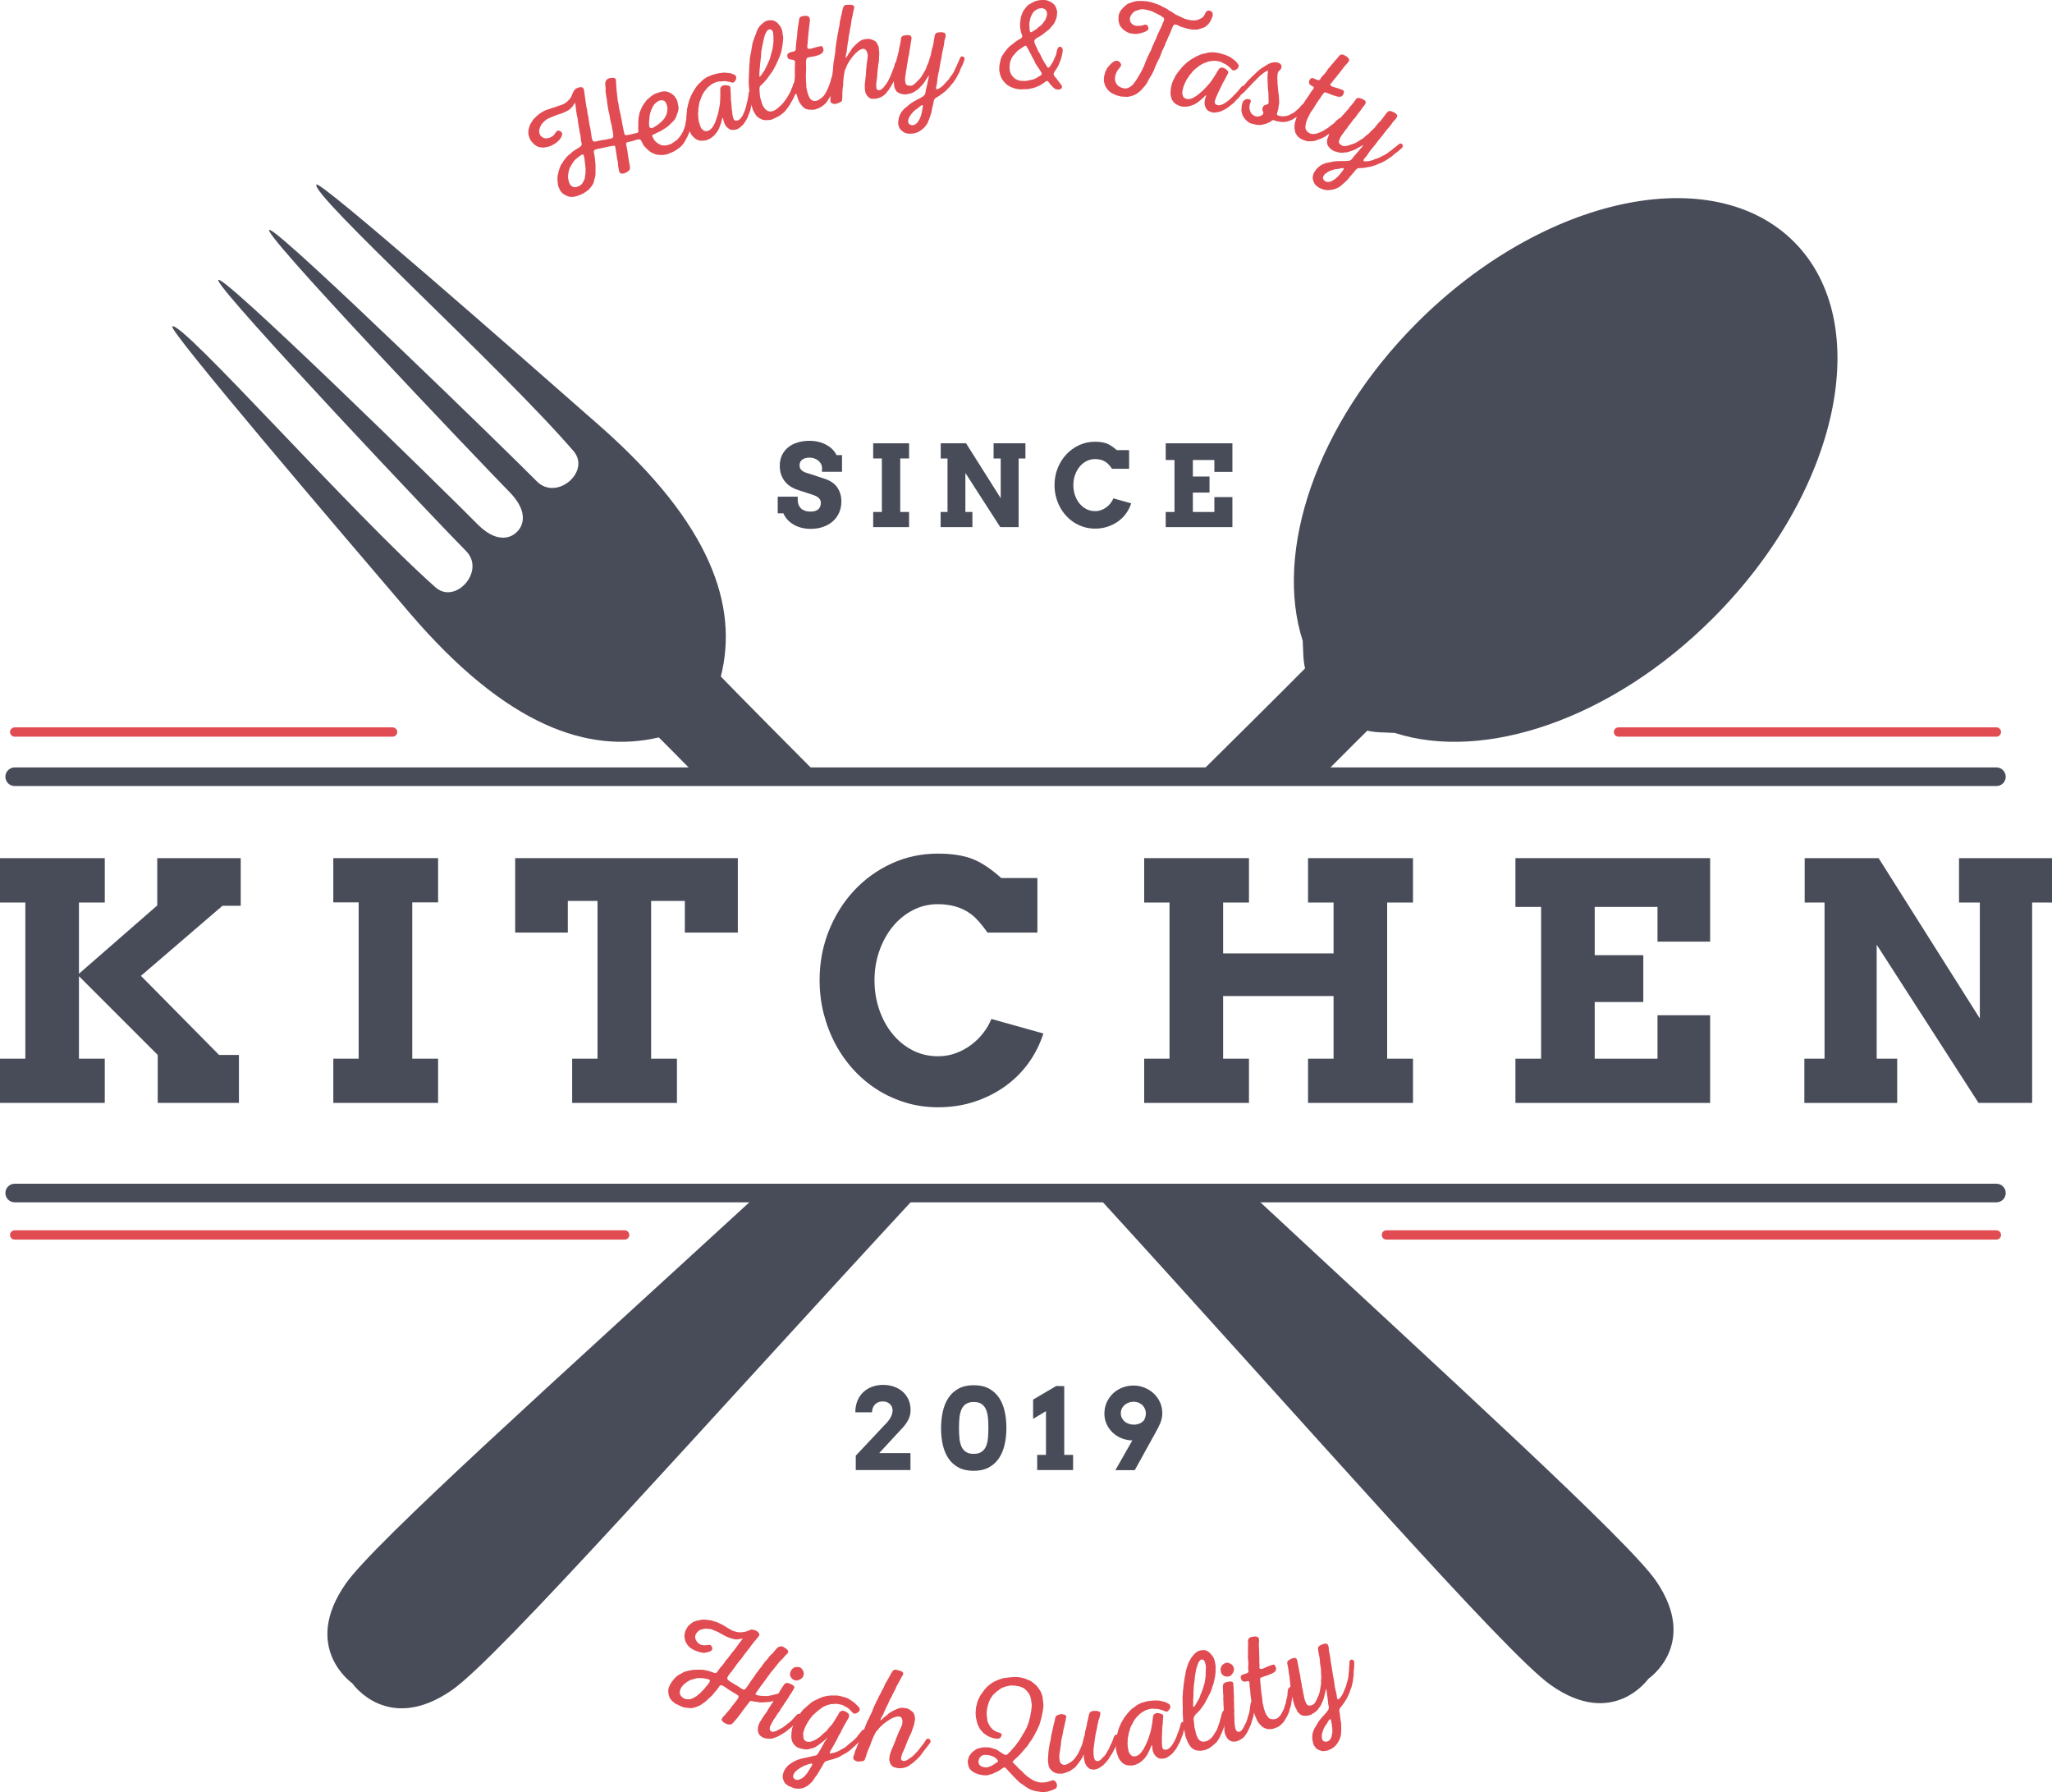 <?xml version="1.0" encoding="UTF-8"?>
<svg id="Layer_1" data-name="Layer 1" xmlns="http://www.w3.org/2000/svg" viewBox="0 0 2405.58 2100.66">
  <defs>
    <style>
      .cls-1 {
        fill: #e14b52;
      }

      .cls-2 {
        fill: #484b58;
      }
    </style>
  </defs>
  <g>
    <g>
      <path class="cls-2" d="M963.64,547.31c-.22-1.51-.75-2.94-1.59-4.28-.84-1.34-1.92-2.5-3.24-3.47-1.32-.97-2.81-1.74-4.47-2.3-1.66-.56-3.4-.84-5.22-.84-1.64,0-3.18,.17-4.6,.52-1.43,.35-2.67,.88-3.73,1.59-1.06,.71-1.9,1.63-2.53,2.75-.63,1.12-.94,2.46-.94,4.02,0,1.94,.42,3.49,1.26,4.64,.84,1.15,1.92,2.09,3.24,2.82,1.32,.73,2.78,1.32,4.38,1.75,1.6,.43,3.15,.91,4.67,1.43l17.83,5.96c2.46,.87,4.77,2.05,6.94,3.57,2.16,1.51,4.03,3.35,5.61,5.51,1.58,2.16,2.82,4.65,3.73,7.45,.91,2.81,1.36,5.96,1.36,9.46,0,4.75-.88,9.1-2.63,13.03-1.75,3.93-4.2,7.3-7.36,10.11-3.15,2.81-6.94,4.99-11.34,6.55-4.41,1.56-9.29,2.33-14.65,2.33-3.76,0-7.31-.42-10.66-1.26-3.35-.84-6.41-2.06-9.17-3.66-2.77-1.6-5.19-3.51-7.26-5.74-2.07-2.23-3.69-4.74-4.86-7.55h-6.68v-19.51h23.46v4.02c0,1.94,.31,3.74,.94,5.38,.63,1.64,1.57,3.07,2.82,4.28,1.25,1.21,2.83,2.15,4.73,2.82,1.9,.67,4.13,1,6.68,1,3.89,0,6.85-.9,8.88-2.69,2.03-1.79,3.05-4.29,3.05-7.49,0-1.64-.36-3.01-1.07-4.12-.71-1.1-1.63-2.03-2.75-2.79-1.12-.76-2.38-1.39-3.76-1.91-1.38-.52-2.75-.99-4.08-1.43l-14.84-4.8c-2.81-.86-5.52-2.07-8.13-3.63-2.62-1.56-4.93-3.5-6.94-5.83-2.01-2.33-3.61-5.07-4.8-8.2-1.19-3.13-1.78-6.71-1.78-10.73,0-4.67,.86-8.83,2.59-12.48,1.73-3.65,4.15-6.73,7.26-9.24,3.11-2.51,6.81-4.41,11.08-5.7,4.28-1.3,8.97-1.94,14.07-1.94,4.02,0,7.73,.47,11.15,1.39,3.41,.93,6.47,2.17,9.17,3.73,2.7,1.56,4.99,3.34,6.87,5.35,1.88,2.01,3.32,4.09,4.31,6.25h6.48v19.58h-23.46v-5.7Z"/>
      <path class="cls-2" d="M1023.64,519.63h42.07v17.76h-10.37v62.74h10.37v17.76h-42.07v-17.76h10.18v-62.74h-10.18v-17.76Z"/>
      <path class="cls-2" d="M1164.79,519.63h37.33v17.83h-7.97v80.44h-21.52l-40.9-63.52v45.76h8.23v17.76h-37.27v-17.76h8.1v-62.68h-7.97v-17.83h29.69l40.64,64.37v-46.54h-8.36v-17.83Z"/>
      <path class="cls-2" d="M1303.67,549.51c-2.42-3.46-4.6-5.91-6.55-7.36-1.95-1.45-4.04-2.48-6.29-3.11-2.25-.63-4.6-.94-7.07-.94-3.63,0-7,.81-10.11,2.43-3.11,1.62-5.8,3.82-8.07,6.61-2.27,2.79-4.05,6.03-5.35,9.72-1.3,3.69-1.94,7.62-1.94,11.76s.64,8.13,1.91,11.83c1.27,3.69,3.04,6.93,5.28,9.69,2.25,2.77,4.93,4.96,8.04,6.58,3.11,1.62,6.52,2.43,10.24,2.43,2.59,0,5.01-.42,7.26-1.26,2.25-.84,4.29-1.95,6.12-3.34,1.84-1.38,3.45-2.97,4.83-4.76,1.38-1.79,2.46-3.66,3.24-5.61l20.87,5.83c-1.34,4.24-3.31,8.16-5.9,11.76-2.59,3.61-5.72,6.73-9.37,9.37-3.65,2.64-7.76,4.71-12.32,6.22-4.56,1.51-9.47,2.27-14.75,2.27-4.45,0-8.71-.61-12.77-1.81-4.06-1.21-7.85-2.92-11.38-5.12-3.52-2.2-6.72-4.86-9.59-7.97-2.87-3.11-5.33-6.56-7.36-10.34-2.03-3.78-3.61-7.84-4.73-12.19-1.12-4.34-1.68-8.87-1.68-13.58,0-7.04,1.23-13.64,3.69-19.8,2.46-6.16,5.83-11.54,10.11-16.14,4.28-4.6,9.3-8.23,15.07-10.89,5.77-2.66,11.98-3.99,18.63-3.99,5.31,0,9.79,.66,13.42,1.98,3.63,1.32,7.63,3.92,11.99,7.81h14.52v21.91h-20.03Z"/>
      <path class="cls-2" d="M1366.58,519.63h78.17v33.51h-21.13v-13.94h-25.21v19.38h19.51v18.8h-19.51v22.75h25.21v-17.44h21.13v35.2h-78.17v-17.76h10.31v-60.93h-10.31v-19.58Z"/>
    </g>
    <g>
      <path class="cls-2" d="M1003.23,1706.31l33.96-36.1c2.94-2.85,5.21-5.7,6.81-8.56,1.6-2.85,2.4-5.75,2.4-8.69,0-1.25-.26-2.5-.78-3.73-.52-1.23-1.26-2.33-2.24-3.31-.97-.97-2.16-1.75-3.56-2.33-1.4-.58-2.99-.88-4.76-.88-2.12,0-3.97,.33-5.54,1-1.58,.67-2.9,1.59-3.95,2.75-1.06,1.17-1.87,2.53-2.43,4.08-.56,1.55-.87,3.2-.91,4.93h-19.51c0-5.1,.84-9.65,2.53-13.64,1.68-4,4.01-7.37,6.97-10.11,2.96-2.74,6.43-4.83,10.4-6.25,3.98-1.43,8.23-2.14,12.77-2.14,4.28,0,8.35,.65,12.22,1.94,3.87,1.3,7.28,3.2,10.24,5.7,2.96,2.51,5.3,5.6,7.03,9.27,1.73,3.67,2.59,7.91,2.59,12.71,0,3.85-.79,7.4-2.37,10.66-1.58,3.26-3.71,6.38-6.38,9.37l-28,30.27h36.62v19.9h-64.11v-16.85Z"/>
      <path class="cls-2" d="M1141.46,1724.07c-6.91,0-12.79-1.27-17.63-3.83-4.84-2.55-8.78-6.06-11.83-10.53-3.05-4.47-5.27-9.74-6.68-15.82-1.4-6.07-2.11-12.61-2.11-19.61s.67-13.43,2.01-19.54c1.34-6.11,3.52-11.47,6.55-16.07,3.02-4.6,6.98-8.24,11.86-10.92,4.88-2.68,10.87-4.02,17.95-4.02s12.93,1.32,17.79,3.95c4.86,2.64,8.8,6.22,11.83,10.76,3.03,4.54,5.22,9.84,6.58,15.91,1.36,6.07,2.04,12.54,2.04,19.41s-.7,13.49-2.11,19.61c-1.4,6.12-3.63,11.44-6.68,15.98-3.05,4.54-7.01,8.12-11.89,10.76-4.88,2.64-10.78,3.95-17.7,3.95Zm0-19.9c3.85,0,6.9-.77,9.17-2.3,2.27-1.53,4.01-3.65,5.22-6.35,1.21-2.7,1.99-5.91,2.33-9.62,.35-3.72,.52-7.76,.52-12.12s-.17-8.26-.52-11.96-1.11-6.91-2.3-9.66c-1.19-2.74-2.92-4.89-5.19-6.45-2.27-1.56-5.31-2.33-9.11-2.33s-6.91,.78-9.2,2.33c-2.29,1.56-4.04,3.71-5.25,6.45-1.21,2.75-2,5.96-2.37,9.66-.37,3.69-.55,7.68-.55,11.96s.18,8.41,.55,12.12c.37,3.72,1.14,6.92,2.33,9.62,1.19,2.7,2.92,4.82,5.19,6.35,2.27,1.53,5.33,2.3,9.17,2.3Z"/>
      <path class="cls-2" d="M1215.91,1705.4h10.31v-51.27l-15.1,9.01v-22.56l27.09-15.94,9.4,.13v80.63h10.37v17.76h-42.07v-17.76Z"/>
      <path class="cls-2" d="M1307.6,1723.29l19.9-35c-1.17,.09-2.29,.06-3.37-.06-1.08-.13-2.12-.3-3.11-.52-3.67-.69-7.11-1.96-10.31-3.79-3.2-1.84-5.99-4.11-8.36-6.81-2.38-2.7-4.25-5.76-5.61-9.17-1.36-3.41-2.04-7.04-2.04-10.89,0-4.71,.9-9.07,2.69-13.09,1.79-4.02,4.22-7.5,7.29-10.44,3.07-2.94,6.68-5.24,10.82-6.9,4.15-1.66,8.56-2.5,13.22-2.5s8.92,.83,13.03,2.5c4.1,1.66,7.7,3.94,10.79,6.84,3.09,2.9,5.53,6.31,7.33,10.24,1.79,3.93,2.69,8.17,2.69,12.7,0,2.16-.22,4.22-.65,6.19-.43,1.97-1.03,3.88-1.78,5.74-.76,1.86-1.61,3.69-2.56,5.51-.95,1.82-1.95,3.65-2.98,5.51l-24.31,43.95h-22.69Zm21.52-53.34c2.51,0,4.8-.44,6.87-1.33,2.07-.88,3.8-2.21,5.19-3.99,.6-1.12,1.11-2.34,1.52-3.66,.41-1.32,.61-2.75,.61-4.31,0-1.47-.29-3-.87-4.6-.58-1.6-1.47-3.07-2.66-4.41-1.19-1.34-2.7-2.43-4.54-3.27-1.84-.84-4.01-1.26-6.52-1.26-1.81,0-3.6,.3-5.35,.91-1.75,.61-3.33,1.48-4.73,2.62-1.41,1.15-2.54,2.55-3.4,4.21-.86,1.66-1.3,3.55-1.3,5.67s.4,3.87,1.2,5.51c.8,1.64,1.88,3.05,3.24,4.21,1.36,1.17,2.97,2.08,4.83,2.72,1.86,.65,3.83,.97,5.9,.97Z"/>
    </g>
    <g>
      <path class="cls-2" d="M845.05,793c20.61-81.74-10.31-177.97-141.82-293.67-96.33-84.7-328.54-288.76-332.31-282.97-7.17,11.35,216.85,214.26,301.44,312.38,20.61,23.93-19.77,59.01-43.04,35.49-32.79-33.21-292.14-285.82-312.49-294.52-23.01-9.81,250.53,276.51,280.07,306.62,29.81,30.26,9.03,47.18,9.03,47.18,0,0-17.27,20.46-46.87-9.73-29.54-30.13-312.27-307.46-302.97-284.43,8.61,20.44,257.28,283.4,290.33,316.61,23.21,23.41-12.65,63.37-36.03,42.37-97.24-86.13-297.34-312.83-308.4-305.73-5.52,3.55,195.11,238.6,278.48,336.15,113.87,133.13,209.89,164.9,291.87,145.62,0,0,9.15,8.97,45.68,46.11h143.08c-97.17-97.65-116.08-117.48-116.08-117.48Z"/>
      <path class="cls-2" d="M1817.9,1975.12c73.21,51.91,114.56-7.33,114.56-7.33,0,0,59.67-40.27,9.09-114.45-32.57-47.46-243.37-238.63-475.71-454.89h-182.72c246.65,269.96,481.35,539.14,534.79,576.67Z"/>
      <path class="cls-2" d="M1602.92,856.48c10.31,2.5,21.62,1.91,32.36,2.68,104.35,33.74,253.93-15.62,372.69-134.38,148.03-148.04,190.65-345.69,95.16-441.32-95.86-95.8-293.78-53.26-441.82,94.74-118.76,118.89-167.8,268.63-134.11,373.04,.69,10.78,.21,21.91,2.76,32.2,0,0-20.63,21.17-127.64,127.04h146.48c43.58-43.73,54.12-54.01,54.12-54.01Z"/>
      <path class="cls-2" d="M405.25,1856.47c-52.45,75.24,7.81,116.63,7.92,116.84,0,0,41.34,60.05,116.68,7.76,54.48-37.63,294.89-309.51,547.68-582.62h-187.22c-237.23,217.88-451.89,410.09-485.05,458.02Z"/>
    </g>
    <path class="cls-2" d="M2340.43,1409.34H17.21c-6.01,0-10.9-4.89-10.9-10.89s4.89-10.9,10.9-10.9H2340.43c6,0,10.9,4.89,10.9,10.9s-4.89,10.89-10.9,10.89Z"/>
    <path class="cls-2" d="M2340.43,921.38H17.21c-6.01,0-10.9-4.89-10.9-10.9s4.89-10.89,10.9-10.89H2340.43c6,0,10.9,4.89,10.9,10.89s-4.89,10.9-10.9,10.9Z"/>
    <g>
      <path class="cls-2" d="M0,1005.9H122.83v52.05h-30.28v83.46l91.79-80.06v-55.45h97.85v55.83h-21.39l-95.58,82.14,91.6,92.74h23.28v56.21h-95.2v-56.21l-92.36-92.36v96.71h30.28v51.86H0v-51.86H29.71v-183.01H0v-52.05Z"/>
      <path class="cls-2" d="M390.74,1005.9h122.83v51.86h-30.28v183.2h30.28v51.86h-122.83v-51.86h29.71v-183.2h-29.71v-51.86Z"/>
      <path class="cls-2" d="M670.77,1240.96h29.71v-184.91h-34.82v37.1h-61.7v-87.25h260.99v87.25h-62.08v-37.1h-39.56v184.91h30.28v51.86h-122.83v-51.86Z"/>
      <path class="cls-2" d="M1157.65,1093.15c-7.07-10.09-13.44-17.25-19.11-21.48-5.68-4.22-11.8-7.25-18.36-9.08-6.56-1.83-13.44-2.74-20.63-2.74-10.6,0-20.44,2.36-29.52,7.1-9.08,4.73-16.94,11.17-23.56,19.3-6.62,8.14-11.83,17.6-15.61,28.39-3.79,10.79-5.68,22.24-5.68,34.35s1.86,23.75,5.58,34.54c3.72,10.79,8.86,20.22,15.42,28.29,6.56,8.08,14.38,14.48,23.47,19.21,9.08,4.73,19.05,7.1,29.9,7.1,7.57,0,14.63-1.23,21.2-3.69,6.56-2.46,12.52-5.71,17.89-9.75,5.36-4.04,10.06-8.67,14.1-13.91,4.04-5.23,7.19-10.69,9.46-16.37l60.94,17.03c-3.91,12.37-9.65,23.82-17.22,34.35-7.57,10.54-16.69,19.65-27.35,27.35-10.66,7.7-22.65,13.75-35.96,18.17-13.31,4.42-27.66,6.62-43.06,6.62-13,0-25.43-1.77-37.28-5.3-11.86-3.53-22.93-8.52-33.21-14.95-10.29-6.44-19.62-14.2-28.01-23.28-8.39-9.08-15.55-19.14-21.48-30.19-5.93-11.04-10.54-22.9-13.82-35.58-3.28-12.68-4.92-25.9-4.92-39.65,0-20.56,3.6-39.84,10.79-57.82,7.19-17.98,17.03-33.69,29.52-47.13,12.49-13.44,27.16-24.04,44-31.79,16.84-7.76,34.98-11.64,54.41-11.64,15.52,0,28.58,1.93,39.18,5.77,10.6,3.85,22.27,11.45,35.01,22.81h42.39v63.97h-58.48Z"/>
      <path class="cls-2" d="M1533.44,1005.9h123.02v52.05h-30.28v183.01h30.28v51.86h-123.02v-51.86h29.9v-73.43h-129.45v73.43h30.28v51.86h-122.83v-51.86h29.71v-183.01h-29.71v-52.05h122.83v52.05h-30.28v59.62h129.45v-59.62h-29.9v-52.05Z"/>
      <path class="cls-2" d="M1776.56,1005.9h228.25v97.85h-61.7v-40.69h-73.62v56.59h56.97v54.88h-56.97v66.43h73.62v-50.91h61.7v102.77h-228.25v-51.86h30.09v-177.9h-30.09v-57.16Z"/>
      <path class="cls-2" d="M2296.57,1005.9h109.01v52.05h-23.28v234.87h-62.83l-119.42-185.47v133.62h24.04v51.86h-108.82v-51.86h23.66v-183.01h-23.28v-52.05h86.68l118.66,187.93v-135.89h-24.41v-52.05Z"/>
    </g>
    <g>
      <path class="cls-1" d="M808.54,125.82l1.94,1.08,.76,1.63-.08,2.92,.03,1.61-.13,2.04-.22,2.62-.06,2.19-.34,1.6-.26,1.38-.12,1.68-.7,3.92-.62,3.71-.5,2.03-.41,1.45-.62,1.37-.55,1.52-.93,1.87-2.31,4.32-.92,1.51-1.15,1.79-1.59,2-1.43,1.57-1.27,1.13-1.05,.85-1.41,.84-1.57,1.27-1.86,1.04-1.26,.77-2.66,1.24-1.4,.47-2.81,1.31-1.4,.47-1.69,.24-1.54,.18-1.17,.19-1.61,.03-1.46-.04-1.68-.12-1.09-.03-1.75-.27-1.45-.41-1.59-.7-1.08-.4-1.44-.77-1.37-.62-1.21-1.06-2.29-1.82-1.06-1.13-.99-.98-2.13-2.25-.92-1.19-1.24-2.66-.77-1.26-.69-1.48-.93-.83-1.6-.34-1.98,.38-1.17,.19-4.2,1.42-5.51,1.3-1.4,.47-.53,.79-.11,1.31,.45,2.13,.51,2.64,.58,2.79,.29,2.56,.3,2.2,.18,1.54,.45,2.13,.36,2.71,.51,2.64,.45,2.13,.41,3.59-.05,1.83-.62,1.37-1.5,1.42-2.23,1.4-2.44,.95-2.5,.44-2.1-.64-1.05-1.49-.32-1.47-.45-2.13-.38-1.98-.35-3.08,.04-1.46-.32-1.47-.25-1.32-.65-2.94-.35-3.08-.38-1.98-.23-2.05-.39-1.62-.18-1.54-.25-1.32-.17-1.54-.4-1.25-.79-.53-1.39,.11-3.97,.76-1.69,.25-3.9,.91-5.88,1.29-1.03,.12-1.98,.38-1.1,.33-1.85,.68-1.13,1.06-.11,1.31,.18,1.54,.32,1.47,.38,1.98,.3,2.2,.17,1.54,.11,1.39,.18,1.54,.11,1.39,.18,1.54,.11,1.39-.08,2.92,.03,1.61-.03,1.09,.03,1.61-.04,1.46,.03,1.61-.28,2.11-.5,2.03-.81,2.9-.26,1.38-.41,1.45-.62,1.37-.69,1.22-.84,1.29-2.73,3.43-1.13,1.06-1.05,.85-1.34,.98-1.64,1.12-1.79,1.19-4.14,1.93-3.54,1.29-1.47,.32-1.77,.46-1.54,.18-1.97,.02-2.48-.29-1.52-.55-1.59-.7-1.8-.78-2.58-1.68-1.06-1.12-1.27-1.57-1.12-1.64-.47-1.4-1.24-2.66-.32-1.47-.18-1.54-.11-1.39-.32-1.47,.04-1.46-.11-1.39,.04-1.46,.12-1.68,.35-1.96,.5-2.03,.34-1.6,.41-1.45,.48-1.3,.41-1.45,.62-1.37,.48-1.3,.77-1.44,.76-1.07,.99-1.36,1-1.72,1.22-1.65,1.06-1.21,1.82-2.29,1.13-1.06,1.19-.91,1.05-.85,1.27-1.13,1.5-1.42,1.64-1.12,1.34-.98,5.05-3.07,1.64-1.12,.99-1.36,.26-1.38-.23-2.05-.6-2.06-.17-1.54-.11-1.39-.18-1.54-.3-2.2-.53-1.91-.17-1.54-.32-1.47-.17-1.54-.45-2.13-.38-1.98-.18-1.54-.32-1.47-.64-5.64-.97-4.41-.25-1.32-.18-1.54-.25-1.32-.24-1.69-.64-5.64-.32-1.47-.12-1.03h-.37s-.46,.93-.46,.93l-1.68,2.58-1.36,1.71-2.63,2.48-1.49,1.05-1.41,.84-5.18,2.41-4.05,1.35-.96,.26-2.95,1.01-1.33,.62-1.55,.54-1.63,.76-1.99,.75-3.11,1.45-1.41,.84-1.34,.98-2.63,2.48-1.06,1.21-.76,1.07-.84,1.29-.62,1.37-1.03,2.82-.26,1.38-.04,1.46,.17,1.54,.4,1.25,.69,1.48,.92,1.19,1.14,.91,1.29,.84,1.3,.47,1.45,.41,3.08-.35,1.47-.32,2.66-1.24,1.26-.77,1.27-1.13,.91-1.14,.76-1.07,.84-1.29,1.06-1.21,1.33-.62,1.68,.12,1.44,.77,1.21,1.06,.69,1.48-.35,1.96-.56,1.88-.92,1.51-1.22,1.64-1.43,1.57-1.27,1.13-1.57,1.27-1.79,1.19-1.56,.9-.89,.41-1.56,.91-1.85,.68-1.77,.46-1.47,.32-1.83,.31-1.47,.32-1.68-.12-2.26-.21-1.96-.35-1.3-.47-1.37-.62-1.14-.91-1.22-.69-.99-.98-2.13-2.25-.85-1.05-1.53-2.53-.54-1.55-.47-1.4-.53-1.91-.23-2.05-.03-1.61,.19-1.53,.26-1.38,1.22-4.35,.62-1.37,.69-1.22,1.68-2.58,.69-1.22,.91-1.14,1.13-1.06,.98-.99,1.2-1.28,.82-.56,1.27-1.13,2.39-1.83,3.79-2.3,2.66-1.24,1.4-.47,1.55-.54,.96-.27,1.7-.61,4.2-1.41,1.47-.32,1.33-.62,7-2.36,1.33-.62,2.53-1.54,1.2-.92,.98-.99,1.13-1.06,.98-.99,.84-1.29,.91-1.14,.62-1.37,1.1-2.67,1.25-2.74,.84-1.29,1.06-1.21,1.19-.92,1.48-.69,1.55-.54,1.47-.32,1.61-.03,1.45,.41,1.06,1.13,.6,2.06,.38,1.98,.1,1.76,.38,1.98,.41,3.59,.38,1.98,.23,2.05,.24,1.69,.25,1.32,.18,1.54,.38,1.98,.45,2.13,.32,1.47,.11,1.39,.24,1.69,.38,1.98,.66,2.57,.3,2.2,.41,3.59,.45,2.13,.18,1.54,.45,2.13,.53,1.91,.24,1.69,.3,2.2,.44,2.5,.3,2.2,.18,1.54,.45,2.13,.88,2.29,1.58,1.07,2.42-.22,2.57-.66,2.13-.45,1.98-.38,4.7-.74,4.41-.97,1.69-.24,1.7-.61,.92-1.51-.02-1.97-.17-1.54-.32-1.47-.11-1.39-.65-2.94-.25-1.32-.18-1.54-.32-1.47-.39-1.62-.27-.96-.39-1.62-.65-2.94-.11-1.39-.32-1.47-.18-1.54-.32-1.47-.6-2.06-.38-1.98-.32-1.47-.18-1.54-.32-1.47-.18-1.54-.32-1.47-.64-5.64-.32-1.47-.25-1.32-.35-3.08-.25-1.32-.18-1.54-.11-1.39,.08-2.92-.18-1.54-.28-2.93,.04-1.46,.19-1.53,.85-1.66,1.28-1.5,1.48-.69,1.4-.47,3.08-.35,1.46,.04,1.45,.41,.93,.83,.47,1.4,.03,1.61,.02,1.97,.23,2.05,.03,1.61,.23,2.05,.09,2.12,.18,1.54,.11,1.39,.18,1.54,.24,1.69,.11,1.39,.19,1.17,.18,1.54,.11,1.39,.18,1.54,.53,1.91,.38,1.98,.24,1.69,.11,1.39,.97,4.41,.38,1.98,.6,2.06,.24,1.69,.38,1.98,.53,1.91,.18,1.54,.32,1.47,.18,1.54,.25,1.32,.32,1.47,.45,2.13,.38,1.98,.32,1.47,.18,1.54,.4,1.25,.32,1.47,.55,1.18,1.52,.55,2.2-.3,2.35-.37,.96-.27,1.84-.31,1.4-.47,1.98-.38,1.91-.53,1.33-.62,.46-.94-.04-1.24-.18-1.54,.03-3.8,.07-2.55-.09-2.12,.19-1.53,.23-2.99,.11-1.31,.41-1.45,.19-1.53,.26-1.38,1.19-3.25,.7-1.59,.78-1.8,.62-1.37,.92-1.51,1.29-1.86,.68-.86,1.21-1.65,.84-1.29,.98-.99,1.27-1.13,1.57-1.27,1.94-1.62,1.79-1.19,1.49-1.05,4.13-1.56,2.21-.67,1.91-.53,1.47-.32,1.54-.17,1.39-.11,1.53,.19,1.45,.41,1.3,.47,2.74,1.25,1.29,.84,1.07,.76,1.06,1.13,1,.98,.77,1.26,.91,1.19,1.31,2.81,.65,2.94,.45,2.13,.38,1.98,.03,1.61-.28,2.11-.5,2.03-1.03,2.82-.41,1.45-.71,1.95-1,1.72-.92,1.51-1.43,1.57-2.48,2.41-1.58,1.63-1.8,1.56-1.27,1.13-1.41,.84-1.79,1.19-3.64,2.23-2,1.11-3.26,1.51-2.6,1.39-1.4,.47-1.11,.7-.32,.87,.4,1.25,.77,1.26,.69,1.48,.77,1.26,1.06,1.13,1,.98,1.36,.99,1.14,.91,1.37,.62,1.44,.77,1.3,.48,1.53,.19,3.21-.05,2.94-.65,2.8-.94,1.33-.62,1.05-.85,1.26-.77,1.19-.92,1.26-.77,1.05-.85,1.13-1.06,.91-1.14,1.06-1.21,1.22-1.64,1.07-1.58,.77-1.44,.84-1.29,.62-1.37,1.42-3.9,.41-1.45,.49-1.67,.26-1.38,.11-1.31,.77-4.14,.19-1.53,.27-1.75,.28-2.11,.14-2.41,.1-3.65,.26-1.38,1.05-.85,1.82,.05Zm-126.26,89.67l.84-1.29,.69-1.22,.62-1.37,.69-1.22,.41-1.45,.19-1.53,.45-2.91,.26-1.38,.03-3.8-.02-1.97-.35-3.08-.11-1.39-.18-1.54-.24-1.69-.12-1.03-.1-1.76-.45-2.13-.38-1.98-.4-1.25-.94-.47-1.1,.33-2.53,1.54-2.39,1.83-1.13,1.06-1.19,.92-1.13,1.06-.91,1.14-.84,1.29-.91,1.14-.69,1.22-.92,1.51-.46,.94-.92,1.51-1.03,2.82-.34,1.6-.26,1.38-.19,1.53-.26,1.38-.04,1.46,.03,1.61,.18,1.54,.65,2.94,.47,1.4,.69,1.48,.77,1.26,1.21,1.06,1.29,.84,1.52,.55,1.68,.12,1.47-.32,1.4-.47,2.52-1.17,1.49-1.05,.98-.99Zm84.58-92.98l-1.15,1.79-.77,1.44-.93,1.87-.78,1.8-.48,1.67-.64,2.1-.51,2.4-.29,2.48-.1,.95-.05,1.82-.19,1.53-.13,2.04,.16,1.9,.03,1.61,.76,1.63,1.44,.77,2.28-.52,1.79-1.19,3.79-2.3,1.57-1.27,1.8-1.56,.75-.71,1.73-1.7,1.74-2.07,1.45-2.3,.93-1.87,.55-1.52,.5-2.03,.22-2.62,.13-2.04-.24-1.69-.6-2.06-.89-2.29-1.12-1.64-1.36-.99-1.96-.35-1.97,.02-1.62,.39-1.85,1.04-2.16,1.54-1.81,1.92Z"/>
      <path class="cls-1" d="M883.01,112.31l-.06,.88-.27,1.8-.42,1.34-.22,1.44-.17,1.6-.22,1.44-.74,2.99-.42,1.34-.37,1.49-.22,1.44-.37,1.49-.58,1.39-.53,1.55-.58,1.39-1,2.73-.58,1.39-.63,1.24-3.13,5.14-.99,1.18-1.14,1.23-1.45,1.33-1.61,1.38-1.24,.92-1.3,.77-1.55,.51-1.91,.45-2.01,.14h-1.55s-1.34-.43-1.34-.43l-1.39-.58-1.59-1.2-1.64-1.35-.92-1.25-1.07-1.71-.81-1.97-.51-1.55-.5-2.07-.45-1.91-.57-.16-.42,1.34-.74,2.99-.84,2.68-.58,1.39-.42,1.34-.58,1.39-.42,1.34-.78,1.29-.63,1.24-.78,1.28-.83,1.13-.99,1.18-1.35,1.64-1.97,1.85-2.23,1.59-1.87,1.12-2.69,1.22-1.6,.35-1.96,.3-2.02,.14h-1.55s-1.39-.07-1.39-.07l-1.34-.42-2.78-1.15-1.13-.83-1.18-.99-1.49-1.4-1.69-2.02-1.12-1.87-.66-1.5-.97-1.92-.97-2.43-.66-2.02-.35-1.6-.5-2.07-.3-1.96-.04-1.7-.14-2.01-.19-2.17v-1.55s.23-1.44,.23-1.44v-1.55s1.31-8.66,1.31-8.66l.37-1.49,.42-1.34,.37-1.49,.84-2.68,.58-1.39,1.26-2.99,.42-.82,.68-1.59,1.56-2.57,.94-1.85,1.3-1.8,1.62-2.42,.99-1.18,.83-1.13,1.19-1.08,1.61-1.38,1.4-1.49,1.3-1.28,1.66-1.23,1.71-1.07,1.4-.97,3.78-1.58,1.35-.61,1.86-.61,3.15-.86,3.67-.85,3.62-.49,1.5-.15,1.86-.09,7.12,.77,1.39,.58,1.34,.42,1.39,.58,1.29,.78,.87,1.61,.09,2.38-1.1,2.42-1.35,1.64-1.19,.56-1.39-.06-1.55-.53-1.65-.32-1.49-.37-1.24-.11-1.44-.22-1.6-.16-1.34,.09-2.84,.24-1.7,.04-1.65,.2-3.1,1.01-1.04,.51-1.5,.66-1.87,1.12-3.42,2.66-1.3,1.28-1.25,1.44-.83,1.13-.99,1.18-.83,1.13-.78,1.29-.89,1.49-.42,.82-.68,1.59-.58,1.39-.42,1.34-1.15,2.78-.42,1.34-.37,1.49-.65,4.33-.37,1.49-.02,3.1-.17,1.6-.22,1.44,.44,4.49,.04,1.7,.9,4.34,1.42,4.35,.66,1.5,.92,1.25,1.03,1.04,1.18,.99,1.23,.63,1.6,.17,1.96-.3,1.97-.81,1.24-.92,2.08-2.05,1.57-2.57,.63-1.23,.78-1.29,.58-1.39,.42-1.34,.58-1.39,.42-1.34,.95-2.88,.42-1.34,1.11-4.48,.37-2.01,.43-2.37,.32-1.13,.55-4.64,.17-1.6-.04-1.19,.17-1.6,.06-1.39v-1.55s.07-1.91,.07-1.91l-.08-3.41,.06-1.91-.04-1.7,.48-1.7,1.3-1.28,1.3-.77,1.45-.3,1.5-.14,2.89,.43,1.49,.37,.92,.73,.61,1.35-.06,1.39,.15,1.5v1.55s.28,3,.28,3v1.55s.08,1.34,.08,1.34l-.02,3.1,.2,1.65,.15,.98,.14,2.01,.14,1.5,.24,2.84,.14,2.01,.2,1.65,.25,1.81,.29,2.48,.39,2.79,.6,2.38,.81,1.97,1.18,.99,1.8,.27,2.38-.6,1.66-1.23,1.14-1.23,1.67-2.26,.73-1.44,1.21-2.62,1.15-2.78,.84-2.68,.37-1.49,.53-1.55v-1.03s1.27-4.53,1.27-4.53l.22-1.44,.37-1.49,1.08-7.22,1.14-1.23,1.96-.3,1.75,1.15,.66,1.5-.16,1.6-.27,1.81Z"/>
      <path class="cls-1" d="M981.93,83.8l.41,1.75-.3,1.58-.49,1.46-.14,1.54-.33,1.42-.37,1.26-.49,1.46-.33,1.42-.37,1.26-.33,1.42-.82,2.21-.54,1.97-.65,1.5-.99,2.92-.53,1.3-1.38,2.68-.53,1.3-.69,1.34-.89,1.22-2.3,3.73-.89,1.22-1.04,1.25-1.64,1.56-1.56,1.21-1.12,.94-1.35,.66-1.16,.78-1.67,.73-.92,.38-1.55,.54-1.39,.5-1.47,.18-1.78,.26-2.06-.18-2.02-.02-2.84-.67-1.46-.49-1.22-.89-1.06-.92-1.1-1.08-.94-1.12-.78-1.16-.94-1.12-.82-1.32-.66-1.35-.46-1.23-1-2.78-.34-1.43-.54-1.55-.5-1.39-.87-.13-.73,1.18-1.55,3.39-.89,1.89-1.45,2.36-.81,1.53-.85,1.38-.45,.95-1.01,1.41-.73,1.18-1.77,2.43-1.29,1.65-1.33,1.49-1.36,1.33-.72,.51-2.52,2.11-1.48,.85-.88,.54-1.48,.85-3.9,1.93-.91,.38-1.51,.69-1.39,.5-1.47,.18-1.82,.1-1.98,.13-1.86-.06-1.74-.26-2.01-.7-2.28-1.14-1.77-1.09-1.25-1.04-.94-1.12-.97-1.28-.85-1.48-1.09-1.76-.73-1.67-.66-1.35-.68-2.86-.5-1.39-.94-3.97-.54-1.55-.18-1.47-.34-1.43-.13-1.98-.33-2.1-.07-3.84-.28-2.62-.17-2.14-.18-1.47-.1-1.82-.03-.83-.1-1.82,.02-1.35-.02-1.5,.14-1.54,.02-2.02,.12-3.72,.18-1.38-.02-1.5,.02-1.35,.14-1.54,.02-1.35,.14-1.54,.02-1.35,.5-5.66-.02-1.5,.14-1.54,.8-3.71,.39-2.61,.5-2.13,.22-1.9,.34-2.09,.46-2.29,.34-2.09,.46-1.62,.98-2.92,.7-2.01,.94-2.4,1.35-3.51,.49-1.46,1.06-2.6,.69-1.34,1.77-2.43,1.48-1.53,1.64-1.56,1.28-.97,1-.74,1.16-.78,1.51-.69,2.7-.64,1.5-.02,1.35,.02,1.54,.14,1.42,.33,1.3,.53,1.22,.89,1.18,.73,1.09,1.08,1.87,2.24,.97,1.28,.93,1.79,.77,1.83,.5,1.39,.22,1.63,.36,2.93,.34,1.43,.18,1.47,.02,1.5-.64,7.2-.3,1.58-.38,1.94-.34,2.09-.3,1.58-.33,1.42-.49,1.46-.54,1.97-.73,1.85-.65,1.5-1.06,2.6-.69,1.34-.77,1.69-.73,1.85-.93,1.73-1.38,2.68-1.42,2.52-.69,1.34-.89,1.22-1.65,2.24-1.77,2.43-.73,1.18-.77,1.02-.92,1.06-1.01,1.41-1.08,1.1-1.85,2.11-2.16,2.19-1.12,.94-.92,1.06-.45,1.62-.1,1.7,.1,1.82,.13,1.98,.18,1.47,.02,1.5,.22,1.63,1.02,4.29,.5,1.39,.34,1.43,.54,1.55,.5,1.39,.62,1.2,1.63,2.63,2.19,2.16,1.18,.73,1.34,.69,1.54,.14,1.38,.17,3.02-.72,1.32-.82,1.35-.66,1.12-.94,1.44-1.01,.68-.67,1.24-1.13,1.12-.94,2.16-2.19,.92-1.06,1.05-1.25,2.66-3.65,2.54-4.13,.45-.94,.85-1.38,.69-1.34,.65-1.5,1.02-2.76,.69-1.34,.61-1.66,.25-1.07,1.3-2.99,.37-1.26,.3-1.58-.02-1.5,.17-1.38,.14-1.54-.06-4.51,.02-2.02v-2.18s-.03-1.5-.03-1.5l.06-1.86,.09-1.03,.11-2.38-.25-2.46-1.45-1.17-2.25-.31-2.61-.39-1.57-.97-.66-1.35-.34-1.43-.02-1.5,.97-1.57,2.19-1.36,4.92-1.17,1.32-.82,.53-1.3,.14-1.54-.02-1.5,.14-1.54,.18-1.38,.28-3.08,.1-1.7,.29-.91,.1-1.7,.3-1.58,.14-1.54,.17-1.38-.02-1.51,.28-3.08,.47-2.96,.14-1.54,.33-1.42,.14-1.54,.33-1.42,.14-1.54,.3-1.58,.18-1.38,.49-1.46,.96-.9,1.35-.66,1.43-.34,1.63-.22,1.47-.18,1.38,.18,1.58,.3,1.45,1.17,.69,2.19,.17,2.14-.3,1.58-.18,2.06-.34,2.09-.32,3.6-.34,2.09-.64,7.2-.18,1.38-.1,1.7-.09,1.03-.1,1.7-.18,2.06-.3,2.25-.09,1.03,.13,1.98,1.1,1.08,1.66-.06,1.63-.22,2.03-.65,7.9-2.04,1.94-.29,1.3,.53,.66,1.35,.46,1.23,.18,1.47-.3,1.58-.97,1.57-1.52,1.37-1.48,.85-1.55,.54-1.39,.5-1.55,.54-1.43,.34-1.78,.26-1.11,.26-1.94,.29-1.11,.26-1.78,.26-1.2,.62-.85,1.38-.42,1.78-.14,1.54v2.18s.14,2.65,.14,2.65v2.85s-.03,2.69-.03,2.69l-.15,2.89-.06,5.38,.17,2.14-.14,1.54,.54,4.4-.14,1.54,.13,1.98,1.51,6.35,.5,1.39,.54,1.55,.77,1.83,1.09,1.76,1.09,1.08,1.22,.89,1.3,.53,1.58,.3,1.47-.18,1.43-.34,1.39-.5,1.16-.78,1.28-.97,1.32-.82,1.12-.94,1.08-1.1,.92-1.06,.89-1.22,.69-1.34,.85-1.38,1.38-2.68,1.06-2.6,.65-1.5,.53-1.3,.99-2.92,.37-1.26,.49-1.46,.3-1.58,.61-1.66,.29-.91,.54-1.97,.49-1.46,.21-1.23,.49-1.46,1.24-1.13,2.14-.17,1.65,1.29Zm-89.74-20.49v2.18s-.12,1.54-.12,1.54l-.26,1.74-.17,1.38-.05,1.19-.3,1.58-.17,1.38-.14,1.54-.02,1.35-.31,2.93-.14,1.54-.17,1.38,.02,1.51-.14,1.54v2.85s.11,1.15,.11,1.15l.6-.31,.92-1.06,1.01-1.41,1.13-1.61,.89-1.22,.73-1.18,.89-1.22,.53-1.3,2.07-4.01,1.06-2.6,.69-1.34,.53-1.3,.65-1.5,.53-1.3,.33-1.42,.46-1.62,1.08-3.95,.46-1.62,.67-2.84,.3-1.58,.18-1.38,.3-1.58,.41-4.63-.06-4.51-.06-1.66-.18-1.47-.02-1.5-.38-1.59-.66-1.35-.94-1.12-1.46-.49-1.47,.18-1.35,.66-1.08,1.1-.97,1.57-.45,.94-.81,1.53-.49,1.46-.3,1.58-.49,1.46-.67,2.84-.3,1.58-.34,1.42-.3,1.58-.33,1.42-.3,1.58-.18,1.38-.3,1.58-.33,1.42-.32,3.6Z"/>
      <path class="cls-1" d="M1017.31,64.87l-.22-1.45-.41-1.59-.54-1.4-.7-1.38-.98-1.01-1.28-.8-1.5-.1-1.43,.38-1.4,.54-1.38,.7-1.33,1.03-.9,.63-2.61,2.38-.98,1.14-.85,.95-1.12,1.33-.69,.93-1.26,1.51-.52,.9-1.12,1.32-.91,1.62-.52,.9-.91,1.62-.64,1.25-.75,1.6-.34,1.04-.75,1.6-.64,1.25-.43,1.55-.29,1.36-.22,1.85-.2,.86-.48,3.37-.19,2.01-.17,2.17-.1,1.5-.06,1.82v.99s-.21,2.01-.21,2.01l-.2,.85-.24,1.69-.1,1.5-.06,1.82-.18,1.02v4.29s-.07,1.82-.07,1.82l-.21,3-.47,1.23-1.01,.98-2,.96-2.35,.85-2.05,.64-1.66-.08-2.06-.51-1.67-1.23-.5-2.24,.16-5.47-.08-1.64,.24-1.69,.2-.86,.05-2.98,.19-2.01,.18-1.02,.19-2.01,.02-.99,.48-3.37,.18-1.02,.24-1.69,.1-1.5-.06-1.48,.24-1.69,.18-1.02,.19-2.01,.02-.99,.24-1.69,.31-4.5,.19-2.01,.17-2.17,.24-1.69,.6-2.57,.22-1.85,.1-1.5,.29-1.37,.62-3.56,.17-2.17,.16-3.33,.2-.86,.22-1.85,.27-1.53,.24-1.69,.04-.83,.4-1.71,.26-1.53,.24-1.69,.18-1.02,.24-1.69,.26-1.53,.6-2.57,.35-2.03,.04-.83,.35-2.03,.36-.88,.35-2.04,.04-.83,.35-2.04v-.99s.37-2.03,.37-2.03l.36-.88,.4-1.71,.26-1.53,.29-1.36,.45-1.39,.53-3.05,.29-1.36,.43-1.55,.51-2.06,.89-1.78,1.17-1,1.43-.38,1.64-.08,2.95-.11,1.66,.08,1.36,.29,1.28,.8,.68,1.22-.1,1.5-.29,1.36-.45,1.39-.26,1.53-.4,1.71-.04,.83-.49,2.22-.8,3.42-.38,1.87-.24,1.69-.19,2.01-.62,3.56-.38,1.87-.2,.85-.35,2.03-.04,.83-.35,2.03-.36,.88-.24,1.69-.26,1.53-.24,1.69v.99s-.26,1.69-.26,1.69l-.26,1.53-.38,1.87-.48,3.37-.22,1.85-.24,1.69-.19,2.01-.35,2.03-.4,1.71-.29,1.37-.26,1.53,.06,1.48,.37,.27,.8-1.28,.93-1.46,1.05-1.81,1.21-1.83,.71-.77,.93-1.46,.77-1.44,1.23-1.67,1.85-1.93,1.42-1.54,2.34-2,1.01-.98,1.63-1.24,1.81-1.1,1.54-.73,1.91-.45,3.71-.56,1.48-.06,1.69,.24,3.82,1.24,1.25,.64,1.28,.8,.98,1.01,.87,1.36,.68,1.22,.7,1.38,.54,1.4,.2,1.29,.06,1.48,.44,2.9v2.15s-.04,1.99-.04,1.99l-.08,1.66-.13,1.34,.06,1.48-.21,3-.88,5.09-.17,2.17-.26,1.53-.21,3-.24,1.69-.02,.99-.14,2.33-.28,2.52-.18,1.02-.19,2.01-.33,2.2-.22,1.85,.03,1.32,.11,1.8-.02,.99,.41,1.59,.84,1.19,1.36,.29,1.48-.06,1.24-.52,1.35-.87,1.14-1.16,1.28-1.35,1.37-1.86,1.26-1.51,1.6-2.55,.77-1.44,1.25-2.66,.8-1.28,.59-1.57,.5-1.07,.7-1.92,1.9-4.91,.72-1.76,.56-1.74,.18-1.02,.56-1.74,.61-1.41,1.17-1,1.99,.03,1.7,1.39,.43,1.75-.45,1.39-.43,1.55-.72,1.76-4.02,10.51-1.01,3.12-.75,1.6-.52,.9-1.39,2.85-.8,1.28-1.73,2.74-.52,.9-.93,1.46-1.97,2.28-.8,1.28-1.14,1.16-1.01,.98-2.39,1.68-2.76,1.41-1.4,.54-1.59,.41-2.07,.48-2.63,.07h-2.15s-1.55-.43-1.55-.43l-1.83-1.21-1.75-1.72-1.1-1.82-.86-1.35-.45-1.91-.46-3.07-.04-2.47v-2.15s.08-1.66,.08-1.66l.13-1.34,.26-1.53,.19-2.01,.17-2.17,.26-1.53,.21-3,.17-2.17,.03-1.99,.24-1.69,.38-4.02,.1-1.5,.24-1.69,.18-1.02,.24-1.69,.39-2.87,.21-3Z"/>
      <path class="cls-1" d="M1130.56,67.71l.31,1.78-.54,1.35-.52,1.68-1.23,3.05-.83,1.87-.86,1.54-.83,1.87-.67,1.86-.53,1.52-1.42,2.74-.58,.87-.69,1.53-.71,1.37-.87,1.38-1.02,1.56-1.17,1.73-.87,1.38-1.06,1.07-1.94,2.29-.73,1.04-1.04,1.23-1.97,1.96-1.06,1.07-1.21,1.25-2.62,2.02-.92,.73-3.39,2.57-2.81,1.7-1.72,.96-1.06,1.07-.9,1.06-.74,3.01-.21,1.49-1.11,4.51-.35,1.67-.37,1.5-.19,1.65-.49,2.01-.65,2.02-.53,1.52-.38,1.34-.69,1.53-.25,1-.69,1.53-1.09,2.71-.72,1.2-1.77,2.44-.9,1.06-1.06,1.07-1.22,1.08-1.53,1.27-1.71,1.12-1.4,.93-1.9,.81-2.24,.67-1.93,.49-4.39,.36-2.64-.28-2.01-.49-1.68-.52-1.73-1.17-1.94-1.64-1.43-1.52-.95-1.56-.65-1.91-.48-1.93-.12-1.46,.04-1.48,.21-1.49,.22-1.33,.21-1.49,.38-1.34,.53-1.52,.83-1.87,.99-1.88,1.03-1.4,2.69-3.17,1.23-.92,1.38-1.1,4.14-3.45,1.24-.92,1.56-.95,.77-.55,4.07-2.3,.95-.4,2.04-1.15,1.89-.97,1.4-.93,1.72-.96,1.36-1.42,.71-1.37,.37-1.5,.22-1.33,.2-1.49,.37-1.5,.38-1.34,.37-1.5,.59-2.83,.37-1.5,.21-1.49,.98-4.01,.19-1.65,.21-1.49h-.16s-.72,1.22-.72,1.22l-.88,1.22-.72,1.21-.88,1.22-1.44,2.41-.88,1.22-1.03,1.39-1.79,2.11-1.52,1.44-1.34,1.58-1.22,1.08-1.07,.91-1.41,.77-1.55,1.11-1.87,1.14-1.42,.61-2.88,.89-1.94,.32-2.09,.5-1.48-.04-1.82-.18-1.49-.21-1.68-.52-1.86-.67-1.38-.87-1.22-.88-.92-1.24-.96-1.72-.81-1.9-.3-1.61-.16-1.95-.34-2.1-.13-1.63v-1.97s.15-2.14,.15-2.14l.03-1.64,.19-1.65,.23-1.17,.19-1.65,.04-1.48,.37-1.5,.21-1.49,.37-1.5,.82-5.96,.38-1.34,.74-3.01,.52-1.68,.37-1.5,.23-1.17,.74-3.01,.38-1.34,.35-1.67,.04-1.48,.38-1.34,.74-3.01,.21-1.49,.37-1.5,.62-4.47,.38-1.34,.73-1.04,1.41-.77,1.45-.28,1.61-.3,1.46-.12,1.64,.03,1.33,.22,1.37,.71,.74,1.09,.11,1.3-.04,1.48-.21,1.49-.37,1.5-.62,4.47-.22,1.33-.21,1.49-.37,1.5-.62,4.47-.22,1.33-.21,1.49-.53,1.52-.31,2.15-.33,1.99-.41,2.98-.74,3.01-.04,1.48-.21,1.49-.22,1.33-.37,1.5-.21,1.49-.19,1.65-.08,.99-.34,1.83-.21,1.49-.19,1.65-.04,1.48,.25,3.09,.28,1.45,.77,1.41,1.06,.9,1.5,.37,1.49,.21,1.48,.04,1.44-.45,1.42-.61,1.24-.92,1.06-1.07,1.22-1.08,1.21-1.24,.6-.7,1.52-1.44,1.79-2.11,.88-1.22,.72-1.21,1.02-1.56,.42-.85,.86-1.54,.87-1.38,.72-1.21,.69-1.53,.54-1.35,.37-1.5,.69-1.53,.58-.87,1.06-3.03,.38-1.34,.37-1.5,.8-2.19,.79-2.36,.48-2.17,.21-1.49,.37-1.5,.21-1.49,.38-1.34,.53-1.52,.5-1.84,.33-1.99,.36-1.67,.41-2.98,.34-1.83,.33-1.99,.35-1.67,.54-1.35,.9-1.06,1.42-.61,1.45-.28,3.09-.25,1.65,.19,1.5,.37,1.37,.71,.58,1.1,.12,1.47-.04,1.48-.37,1.5-.76,2.68-.37,1.5-.15,2.14-.33,1.99-.35,1.67-.33,1.99-.5,1.84-.35,1.67-.33,1.99-.48,2.17-.41,2.98-.37,1.5-.33,1.99-.49,2.01-.21,1.49-.37,1.5-.2,1.49-.33,1.99-.32,2.15-.37,1.5-.22,1.33-.37,1.5-.33,1.99-.49,2-.19,1.65-.31,2.15-.17,1.98-.41,2.98-.35,1.67-.25,1-.36,1.67,.13,1.63,1.02,.41,2.06-.82,1.71-1.12,1.4-.93,1.07-.91,1.22-1.08,1.05-1.23,.76-.72,1.2-1.41,1.06-1.07,.9-1.06,1.06-1.07,.88-1.22,.72-1.21,1.77-2.44,.9-1.06,.72-1.2,.87-1.38,.71-1.37,1.25-2.72,1.41-2.74,1.5-3.73,.69-1.53,.71-1.37,1.63-4.07,1.38-1.1h1.97s1.43,1.52,1.43,1.52Zm-48.82,57.88l.17-1.98-.85-.42-1.57,.78-1.24,.92-1.22,1.08-1.07,.91-3.26,2.23-1.06,1.07-1.22,1.08-2.39,2.82-1.45,2.25-1.28,2.4-.61,2.51v1.97s.44,1.44,.44,1.44l1.58,1.34,2.19,.8,2.12-.17,1.59-.62,2.47-1.84,1.03-1.39,.71-1.37,.88-1.22,.71-1.37,.68-1.69,.53-1.52,.4-1.18,.36-1.67,.49-2.01,.45-2.49,.44-2.66Z"/>
      <path class="cls-1" d="M1236.96,90.4l1.43,1.51,.94,1.33,2.36,3.17,1.1,1.34,1.26,1.67,1.08,1.99-.55,2.11-2,1.25-2.62,.25-2.6-.56-1.76-1.19-1.27-1.18-3.33-3.52-1.88-2.67-1.11-1.01-.98-.03-1.49,.77-.67,.63-1.5,1.1-1.33,.94-1.33,.78-1,.62-1.49,.77-.99,.46-1.49,.61-1.32,.61-1.48,.45-1.65,.61-1.64,.28-1.81,.44-1.97,.43-1.47,.12-1.64,.12-1.47-.04-1.64,.12-1.14-.03-1.64,.12-1.63-.05-2.93-.41-1.62-.37-1.94-.55-1.94-.71-1.62-.54-1.29-.69-1.28-.85-1.29-.69-1.12-.85-1.11-1.01-1.9-2.01-1.1-1.34-.95-1.17-.78-1.33-1.23-2.65-.89-2.97-.28-1.64-.3-.99-.28-1.64,.12-4.24,.21-1.79,.21-1.46,.37-1.46,.38-1.95,.55-2.11,.53-1.45,.53-1.29,.69-1.29,.85-1.28,.86-1.44,.68-.8,1.02-1.44,1.19-1.6,1.35-1.59,2.02-2.23,1.17-.95,1.34-1.1,.67-.47,2.51-2.05,1.67-1.26,1.66-1.1,1.33-.94,1.17-.78,1.49-.61,1.5-1.1,.86-1.44,.04-1.31-.61-1.49-.89-2.97-.29-1.31-.28-1.48-.28-1.64-.24-2.95,.09-3.1,.62-4.39,.21-1.63,.37-1.46,.36-1.3,1.06-2.91,1.38-2.57,.85-1.28,1.02-1.28,.68-.8,1.02-1.44,2.18-2.06,1.17-.78,1.32-.62,2.66-1.56,1.16-.62,1.49-.61,1.65-.6,1.64-.28,1.81-.44,1.96-.11,1.64-.12,2.94,.08,1.46,.21,1.94,.55,2.1,.88,1.45,.7,1.28,.85,1.12,.85,1.12,1.01,.95,1.01,.78,1.33,.62,1.33,.45,1.48,.45,1.32,.45,1.48,.12,1.47-.21,1.63-.03,.98-.21,1.79-.21,1.46-1.24,3.39-.87,1.93-.7,1.45-1.19,1.76-1.52,1.75-1.35,1.59-1.18,1.27-1.01,1.11-1.17,.95-1.67,1.26-1.84,1.42-.83,.63-1.84,1.42-2.17,1.57-1.83,1.09-1.49,.77-1.83,1.09-1.84,1.58-.71,1.94,.44,1.81,1.37,3.47,.93,1.82,1.22,2.81,.61,1.49,1.09,1.66,1.09,1.83,.77,1.49,2,4.3,1.25,2,.46,.99,.94,1.5,.78,1.17,.78,1.33,.78,1.17,.78,1.33,.79,.84,.98-.14,.84-.79,.85-1.12,1.02-1.28,1.03-1.77,1.03-1.6,.7-1.45,.53-1.29,.7-1.45,.53-1.29,.7-1.45,.71-1.94,.57-2.6,.39-2.11,1.06-2.91,1.01-.95,1.48-.45,1.46,.37,1.11,1.18,.61,1.49-.06,2.12-.22,2.12-.37,1.46-.38,1.95-.55,1.94-.37,1.62-1.76,4.52-.89,2.42-1.04,1.93-.86,1.45-1.03,1.77-1.19,1.6-.86,1.45-.86,1.61-.21,1.63,.62,1.32,1.26,1.67Zm-33.77,4.41l1.48-.28,4.6-1.01,1.48-.28,1.32-.45,1.49-.61,6.64-3.89,.84-.96,.2-1.14-.61-1.49-.46-.83-1.87-2.99-.63-.83-1.09-1.66-.63-.83-.94-1.5-.78-1.17-.78-1.33-.45-1.48-.78-1.33-.61-1.32-.94-1.5-.78-1.33-.46-1.16-.62-1.32-.78-1.33-.61-1.32-.94-1.5-.3-.99-.94-1.5-1.56-2.66-.62-1-.81-.35-1.16,.46-3.99,2.66-1.67,1.26-1.5,.94-1.51,1.26-1.35,1.43-2.37,2.87-1.35,1.43-.86,1.45-.87,1.77-.87,1.93-.37,1.46-.55,2.11-.24,2.61-.08,2.77,.26,2.13,.28,1.64,.6,1.98,1.08,1.99,.94,1.5,1.11,1.17,1.43,1.35,1.28,1.02,1.93,.87,1.78,.7,1.62,.37,2.12,.23,3.92,.11,1.31-.13Zm4.37-72.05l-.38,1.95-.37,1.46-.09,3.1,.12,1.47-.04,1.47,.12,1.47,.12,1.31,.28,1.48,.62,1.16,.81,.19,.99-.46,2.66-1.56,2.33-1.56,1.17-.95,1.17-1.11,1.17-.95,1.17-.78,1.17-.95,1.18-1.11,.85-1.12,.85-1.28,1.02-1.28,.69-1.12,.69-1.29,1.06-2.91,.37-1.46,.21-1.46-.12-1.47-.45-1.48-.61-1.32-.95-1.17-1.29-.69-1.45-.53-1.46-.21-1.47,.12-1.48,.28-1.48,.45-2.66,1.56-1.17,.78-1.18,1.11-1.02,1.28-.69,1.29-.7,1.45-.69,1.29-.53,1.45-.55,2.11Z"/>
      <path class="cls-1" d="M1340.65,1.23l1.64,.09,1.48,.07,3.2,.67,1.13,.18,1.59,.41,1.43,.39,2.99,.96,4.2,1.65,1.24,.52,1.4,.55,1.35,.87,1.38,.71,1.24,.52,2.75,1.42,1.19,.85,1.35,.87,1.19,.85,2.89,1.61,1.19,.85,1.05,.66,1.35,.87,1.21,.68,5.55,2.52,1.54,.74,.92,.47,1.54,.74,1.59,.41,2.05,.65,1.94,.3,1.75,.44,2.95,.13,1.31,.04,1.5-.1,1.53-.26,1.39-.44,1.25-.63,1.42-.6,1.09-.65,1.28-.79,.98-1,.85-1.19,.87-1.35,.81-2.02,1.46-1.92,2.25-.64,2.39,.54,1.76,1.43,.55,1.74,.07,1.66-.25,1.61-.55,1.4-.71,1.38-.57,1.56-.71,1.38-.85,1.19-.66,1.05-1.03,1.33-1.33,1.11-1.14,.98-1.3,.95-1.6,.74-1.93,.69-3.48,1.11-1.55,.42-1.34,.12-1.31-.04-1.5,.1-1.8-.12-1.31-.04-1.91-.46-1.77-.28-1.75-.44-1.88-.62-4.12-1.14-1.4-.55-4.31-2-1.91-.46-1.58,.58-.85,1.19-.74,1.54-.76,1.7-.57,1.56-.81,2.02-.79,1.86-1.26,2.78-.71,1.38-.55,1.4-.52,1.24-.55,1.4-.71,1.38-.69,1.21-.39,1.43-1.1,2.8-.69,1.21-.55,1.4-1.42,2.75-.81,2.02-.62,1.89-.57,1.56-.55,1.4-.52,1.24-2.37,4.59-.97,2-.55,1.4-.71,1.38-2.2,5.6-.73,1.54-.47,.92-.74,1.54-.71,1.38-.85,1.19-.69,1.21-.87,1.35-.69,1.21-2.13,4.13-.85,1.19-.87,1.35-.85,1.19-.98,1-3.02,3.49-.98,1-2.29,1.95-1.28,.79-1.14,.98-1.25,.63-1.44,.77-1.58,.58-1.39,.44-1.21,.31-1.55,.42-1.37,.28-1.5,.1-1.48-.07-1.64-.09-1.48-.07-1.31-.04-1.45-.23-1.59-.41-2.07-.49-2.5-.89-1.54-.74-1.7-.76-1.97-1.13-1.62-1.25-1.16-1.01-1.39-1.7-1.5-2.05-1.04-1.81-.56-1.74-.36-.88-.39-1.71-.28-1.37-.09-1.5,.17-2.12,.14-1.96,.41-1.59,.46-1.91,.65-2.05,2.13-4.13,1.01-1.17,.85-1.19,.98-1,1.01-1.16,1.17-1.14,1.12-.82,1.15-.98,1.25-.63,1.39-.44,1.5-.1,1.26,.36,1.38,.71,1,.98,.79,1.28,.47,1.23-.23,1.45-1.08,1.65-1.64,2.06-1.25,1.62-.9,1.51-.79,1.86-.89,2.5-.43,2.74v2.15s.25,1.53,.25,1.53l.69,1.92,.88,1.79,1.11,1.33,1.46,1.22,2.27,1.35,2.05,.65,1.59,.41,1.45,.23,1.34-.12,1.53-.26,1.42-.6,1.25-.63,2.24-1.63,1.14-.98,1.19-1.3,.87-1.35,2.54-3.57,.87-1.35,.71-1.38,.85-1.19,.71-1.38,.87-1.35,.69-1.21,1.42-2.75,.69-1.21,.76-1.7,.47-.92,.76-1.7,1.1-2.8,.36-1.26,.76-1.7,.47-.92,.84-2.18,.79-1.86,1.42-2.75,.55-1.4,.69-1.21,.71-1.38,.69-1.21,.39-1.43,1.1-2.8,.52-1.24,.71-1.38,.55-1.4,.71-1.38,.79-1.86,.95-1.84,.57-1.56,.39-1.43,.68-1.22,1.26-2.78,.97-2,.79-1.86,1.42-2.75,.55-1.4,.79-1.86,.81-2.02,.74-1.54,.44-1.75-.1-1.5-.84-.96-2.54-1.72-1.19-.85-1.7-.76-3.67-1.89-1.7-.76-1.21-.69-2.8-1.1-1.59-.41-1.43-.39-1.75-.44-4.35-.68-3,.19-5.56,1.77-1.25,.63-1.31,.95-.98,1-1.25,1.62-1.11,1.81-.55,1.4-.25,1.61-.04,1.31,.26,1.53,.47,1.23,.95,1.31,1,.98,1.19,.85,1.38,.71,1.43,.39,1.45,.23,1.48,.07,1.34-.12,1.5-.1,1.53-.26,1.71-.39,.88-.36,1.71-.39,1.56,.57,1.14,1.17,.61,1.42,.23,1.69-.55,1.4-1.49,1.09-1.81,1.04-1.58,.58-2.09,.67-2.41,.61-2.22,.48-1.53,.26h-2.15s-2.28-.2-2.28-.2l-4.03-.63-1.86-.79-1.83-.95-1.35-.87-1.65-1.08-1.6-1.41-1.11-1.33-.54-.75-1.11-1.33-.63-1.25-.44-1.39-.5-2.06-.37-1.88-.07-1.66,.09-1.64,.07-1.48,.23-1.45,.41-1.59,.71-1.38,.52-1.24,.87-1.35,2.02-2.33,.98-1,1.17-1.14,2.29-1.96,1.3-.95,1.26-.63,2.97-1.02,1.39-.44,1.42-.6,4.58-.77,1.5-.1,4.78,.09h.99Z"/>
      <path class="cls-1" d="M1457.77,107.81l-.5,.72-1.15,1.41-1.05,.94-.92,1.13-.96,1.29-.92,1.13-2.16,2.19-1.05,.94-1.08,1.1-.92,1.13-1.08,1.1-1.21,.9-1.24,1.06-1.21,.9-2.25,1.84-1.21,.9-1.17,.74-5.32,2.82-1.45,.51-1.61,.48-1.93,.4-2.09,.37-1.54,.16h-1.5s-1.59-.36-1.59-.36l-1.88-.59-1.8-.91-1.33-.8-.94-1.05-.9-1.21-.76-1.84-.72-2-.16-1.54-.05-2.02,.3-2.11,.36-1.59,.62-2.03,.59-1.88-.41-.43-1.05,.94-2.17,2.19-2.09,1.87-1.21,.9-1.05,.94-1.21,.9-1.05,.94-1.33,.71-1.17,.74-1.33,.7-1.29,.55-1.45,.51-2,.72-2.64,.58-2.73,.22h-2.18s-2.94-.31-2.94-.31l-1.56-.52-1.84-.75-1.8-.91-1.33-.8-1.17-.76-.94-1.05-1.8-2.41-.55-1.29-.51-1.45-.56-1.97-.42-2.6v-2.18s.19-1.63,.19-1.63l.15-2.14,.41-2.58,.46-2.07,.52-1.56,.62-2.03,.75-1.84,.83-1.49,.91-1.8,.94-1.96,.8-1.33,.92-1.13,.8-1.33,5.54-6.79,1.08-1.1,1.05-.94,1.08-1.1,2.09-1.87,1.2-.9,2.61-1.93,.78-.49,1.4-1.02,2.66-1.41,1.76-1.11,2.04-.88,2.62-1.25,1.45-.51,1.29-.55,1.58-.31,2.09-.37,1.97-.56,1.77-.44,2.05-.21,2.02-.05,1.7-.12,4.05,.58,1.47,.16,1.91,.43,3.15,.87,3.59,1.14,3.36,1.42,1.36,.64,1.64,.87,5.73,4.3,.9,1.21,.94,1.05,.9,1.21,.71,1.33-.07,1.82-1.14,2.09-2.18,1.52-2,.72-1.31-.13-1.17-.76-1.06-1.24-1.25-1.12-1.1-1.08-1.01-.73-1.13-.92-1.29-.96-1.2-.6-2.56-1.25-1.49-.84-1.52-.67-3.19-.72-1.15-.09-1.63-.2h-2.18s-4.3,.55-4.3,.55l-1.77,.44-1.81,.6-1.29,.55-1.45,.51-1.29,.55-1.33,.71-1.52,.83-.78,.49-1.4,1.02-1.21,.9-1.05,.93-2.41,1.8-1.05,.94-1.08,1.1-2.77,3.39-1.08,1.1-1.6,2.65-.96,1.29-.92,1.13-1.92,4.08-.83,1.49-1.44,4.19-1,4.46-.2,1.63,.16,1.54,.35,1.42,.51,1.45,.74,1.17,1.29,.96,1.84,.75,2.11,.31,1.54-.16,2.83-.7,2.66-1.41,1.17-.74,1.33-.7,1.21-.9,1.05-.94,1.21-.9,1.05-.94,2.29-2,1.05-.94,3.25-3.29,1.35-1.54,1.58-1.82,.85-.81,2.84-3.71,.96-1.29,.57-1.04,.96-1.29,.76-1.17,.8-1.33,1.03-1.61,1.67-2.97,1.03-1.61,.84-1.48,1.28-1.22,1.77-.44h1.51s1.4,.48,1.4,.48l1.36,.64,2.26,1.85,1.09,1.08,.42,1.1-.16,1.47-.76,1.17-.64,1.36-.8,1.33-1.28,2.72-.8,1.33-.6,1.2-1.6,2.65-.67,1.52-.38,.92-.91,1.8-.64,1.36-1.25,2.56-.91,1.8-.68,1.52-.71,1.68-1.01,2.28-1.08,2.6-.7,2.35-.3,2.11,.51,1.45,1.41,1.15,2.35,.7,2.05-.21,1.61-.47,2.59-1.09,1.36-.86,2.38-1.64,2.41-1.8,2.09-1.87,1.08-1.1,1.24-1.06,.53-.88,3.41-3.25,.92-1.13,1.08-1.1,4.61-5.66,1.61-.47,1.84,.75,.92,1.88-.2,1.63-.96,1.29-1.15,1.41Z"/>
      <path class="cls-1" d="M1528.73,128.88l-1.04,1.22-1,1.07-1.15,1.02-1,1.07-1.2,1.18-1.15,1.02-1.11,.86-5.05,3.27-1.42,.77-1.38,.61-1.33,.46-1.53,.57-1.33,.46-1.59,.21-1.44,.26-1.55,.05h-1.19s-1.5-.12-1.5-.12l-1.97-.24-1.61-.31-1.14-.17-1.57-.46-1.36-.57-1.25-.37-1.08,.19-1.06,.71-1.11,.86-1.42,.77-1.78,.84-1.94,.79-1.69,.52-2,.43-1.84,.48-1.59,.21-2.17-.13-2.64-.27-2.71-.63-2.08-.45-1.57-.46-1.52-.62-1.27-.89-.96-.79-1.22-1.04-1.18-1.2-1.84-2.42-.82-1.26-.77-1.42-1.23-4.45-.05-1.55,.31-4.5,.31-1.61,.84-2.82,.78-1.47,1.45-1.44,2.34-1.01,2.53,.07,1.83,.71,.66,1.22-.21,1.3-.42,1.41-.57,1.36-.26,1.46-.21,3,.26,1.44,.41,1.48,.46,1.33,.61,1.37,.87,1.11,1.07,1,1.11,.84,1.32,.73,1.57,.46,1.3,.21,1.55-.05,1.28-.3,1.53-.57,1.37-.61,1.25-1.33,.46-1.56-.46-1.33-.57-1.53-.26-1.44,.31-1.61,.58-1.36,1.2-1.18,1.22-.66,2.81-.87,.86-.6,.32-1.1,.1-1.5-.05-1.55-.1-1.39-.05-1.55,.06-1.34-.05-1.55-.1-1.39-.05-1.55-.1-1.39-.26-1.44-.1-1.39-.05-1.55-.1-1.39-.05-1.55-.1-1.39-.05-1.55-.1-1.39v-1.7s-.07-2.06-.07-2.06l.09-2.02-.05-1.55,.1-1.5,.21-1.3,.26-1.45-.04-1.03-1.03,.04-2.84,1.54-1.26,.82-2.21,1.73-1.15,1.02-1.11,.86-2.65,2.62-1.45,1.44-1.04,1.22-1.11,.86-1,1.07-.95,.91-1,1.07-1.54,1.76-1.45,1.44-1.04,1.22-2.15,2.09-1,1.07-1.04,1.22-1.45,1.44-1.67,1.04-1.5-.1-1.33-1.25-.41-1.49,.57-1.36,.73-1.32,1.99-2.13,1.2-1.18,.75-.8,1.2-1.18,1.04-1.22,.84-1.11,2.99-3.2,1.15-1.02,1.04-1.22,1.45-1.44,1.6-1.4,1.2-1.18,1.15-1.02,1-1.07,1.2-1.18,.86-.6,1.2-1.18,1.11-.86,5.05-3.27,2.48-1.48,1.26-.82,1.42-.77,1.37-.61,2.97-.82,1.59-.21h1.7s1.5,.1,1.5,.1l1.3,.21,1.36,.57,1.32,.73,1.02,1.15,.61,1.37,.1,1.39-.42,1.41-.73,1.32-1,1.07-1.15,1.02-.68,1.16-.57,1.36-.24,1.97-.09,2.02-.15,1.66,.18,2.27,.04,2.74,.2,2.78,.42,4.89,.21,1.59,.07,2.06,.43,2,.21,1.59,.1,1.39,.05,1.55,.3,4.17,.05,1.55-.29,2.13-.43,2.6-.29,2.13-.31,1.61-1.16,3.91-.21,1.3,.24,.92,1.16,.68,1.41,.42,2.91,.52,3.1-.1,1.39-.1,2.97-.82,1.38-.62,2.79-1.39,2.64-1.43,1.11-.86,4.62-4.08,1-1.07,1.04-1.22,.84-1.11,1.15-1.02,1.69-.52,1.74,1.03,.95,1.98-.46,1.57-.89,1.27-1,1.07Z"/>
      <path class="cls-1" d="M1574.6,141.41l-.61,1.69-1.16,1.32-3.06,2.72-1.11,1.16-1.06,1.01-2.42,1.91-1,.86-1.21,.95-2.06,1.86-1,.85-1.42,1.05-2.62,1.49-1.21,.95-1.15,.8-1.31,.74-3.97,1.87-2.76,.92-2.81,1.07-1.56,.48-2.02,.31-2.12,.11-1.6,.12-1.55-.04-1.34-.13-1.44-.34-4.3-1.54-1.33-.65-1.27-.8-1.62-1.27-1.42-1.38-.95-1.21-1.49-2.61-.38-1.35-.33-1.51-.35-2.9-.02-1.4,.04-1.55,.19-1.49,.13-1.34,.5-1.38,.34-1.44,.5-1.38,.4-1.59,.5-1.38,1.95-3.98,.5-1.38,3.25-6.64,.8-1.27,.65-1.33,1.61-2.54,1.18-1.83,1.12-1.68,.8-1.27,.96-1.22,.8-1.27,.96-1.22,.8-1.27,.97-1.73,1.33-1.78,1.92-2.43,.44-1.23-.19-.93-.96-.69-1.17-.59-1.43-.86-1.32-1.17-.58-1.77,.19-1.49,.4-1.59,.75-1.12,1-.86,1.35-.38,2.05,.56,2.25,.98,2.3,.83,1.7,.09,1-.86,.86-1.43,.75-1.12,.96-1.22,1.06-1.01,1.11-1.16,.9-1.06,1.91-2.44,1.61-2.55,.96-1.22,1.05-1.01,1.91-2.44,.9-1.06,1.11-1.16,.96-1.22,.9-1.06,.96-1.22,1.05-1.01,1.11-1.16,.75-1.12,.96-1.22,1.11-1.16,1.15-.8,1.5-.33,1.49,.19,1.48,.71,1.73,.97,1.83,1.18,1.11,1.26,.84,1.52-.15,1.86-.8,1.27-1.49,1.72-1.69,1.82-1.48,1.72-1.01,1.37-.64,.81-1.01,1.37-3.51,4.46-.9,1.07-.96,1.22-1.33,1.78-1.75,1.97-2.23,2.84-.8,1.27-1.05,1.01-.9,1.06-.38,1.08,.65,1.1,1.58,.91,1.54,.55,2.67,.78,2.21,.62,4.76,1.71,1.94,.87,.75,1.31-.3,1.8-.72,2-.96,1.22-1.15,.8-1.35,.38-1.55-.04-1.49-.19-1.59-.4-4.21-1.33-1.69-.61-1.33-.65-5.69-2.04-1.14,.28-.9,1.06-1.28,1.62-1.5,2.24-1.55,2.39-1.65,2.18-1.55,2.39-1.5,2.24-1.23,1.98-.48,.87-1.23,1.99-1.07,1.52-1.01,1.37-1.61,2.55-.82,1.79-1.02,1.89-1.3,2.66-1.54,4.3-.41,2.11-.35,1.95-.04,1.55,.12,1.6,.38,1.35,1.3,1.68,1.82,1.69,1.58,.91,1.54,.55,1.8,.3,4.35-.52,5.62-2.14,1.46-.69,1.1-.65,2.25-1.45,2.88-1.74,1.15-.8,1.05-1.01,1.21-.95,1.36-.9,1.15-.8,1.21-.95,1.06-1.01,.96-1.22,1.32-1.26,1.21-.95,1.47-1.21,2.29-.57,1.89,1.02,.68,1.98Z"/>
      <path class="cls-1" d="M1644.62,171.15l-.56,1.72-1.11,.94-1.24,1.25-2.5,2.12-1.61,1.27-1.48,.97-1.61,1.27-1.46,1.33-1.18,1.09-2.53,1.76-.92,.49-1.33,1.03-1.26,.88-1.41,.82-1.63,.9-1.84,.99-1.41,.82-1.44,.45-2.78,1.12-1.14,.58-1.5,.6-2.66,.82-1.43,.45-1.65,.54-3.26,.56-1.16,.21-4.2,.69-3.28,.2-1.97,.05-1.43,.45-1.29,.52-2.06,2.32-.88,1.22-3.08,3.48-1.09,1.31-1.03,1.16-.94,1.37-1.37,1.54-1.52,1.48-1.18,1.09-.96,1.01-1.33,1.03-.68,.77-1.33,1.03-2.23,1.89-1.2,.73-2.7,1.33-1.29,.52-1.44,.45-1.58,.39-1.95,.41-2.04,.19-1.67,.17-2.06-.17-2.29-.45-1.93-.47-4.05-1.73-2.21-1.48-1.54-1.37-1.24-1.24-.99-1.84-.95-2.36-.56-2.01-.11-1.82,.32-1.99,.47-1.93,.58-1.35,.73-1.29,.88-1.22,.81-1.07,.88-1.22,.96-1.01,1.18-1.09,1.61-1.27,1.76-1.2,1.56-.75,3.86-1.55,1.52-.24,1.74-.32,5.27-1.12,1.52-.24,1.82-.11,.94-.13,4.67-.13,1.03,.08,2.34-.07,2.12,.02,1.67-.17,1.97-.05,1.86-.62,1.26-.88,1.03-1.16,.81-1.07,.88-1.22,1.03-1.16,.96-1.01,1.03-1.16,1.84-2.23,1.03-1.16,.88-1.22,2.74-3.09,.94-1.37,.88-1.22-.15-.06-1.2,.73-1.35,.67-1.2,.73-1.35,.67-2.4,1.46-1.35,.67-1.56,.75-2.57,1.03-2.01,.56-1.93,.77-1.58,.39-1.37,.3-1.61,.02-1.89,.26-2.19,.13-1.54-.13-2.96-.55-1.87-.62-2.08-.53-1.29-.73-1.52-1-1.22-.88-1.24-1.24-1.33-1.46-.82-1.41-.67-1.35-.24-1.52-.05-1.97,.17-2.06,.49-1.57,.77-1.8,.68-2.02,.64-1.5,.92-1.74,1.13-1.82,.79-1.44,.94-1.37,.75-.92,.94-1.37,.73-1.29,1.03-1.16,.88-1.22,1.03-1.16,3.51-4.89,.96-1.01,2.06-2.32,1.24-1.24,1.03-1.16,.75-.92,2.05-2.32,.96-1.01,1.09-1.31,.73-1.29,.96-1.01,2.05-2.32,.88-1.22,1.03-1.16,2.63-3.67,.96-1.01,1.13-.58,1.61-.02,1.41,.43,1.57,.49,1.35,.58,1.44,.79,1.07,.81,.88,1.26,.15,1.31-.51,1.2-.73,1.29-.88,1.22-1.03,1.16-2.63,3.67-.81,1.07-.88,1.22-1.03,1.16-2.63,3.67-.81,1.07-.88,1.22-1.18,1.09-1.28,1.76-1.22,1.61-1.75,2.45-2.06,2.32-.73,1.29-.88,1.22-.81,1.07-1.03,1.16-.88,1.22-.94,1.37-.53,.84-1.16,1.46-.88,1.22-.94,1.37-.73,1.29-1.22,2.85-.43,1.41,.02,1.61,.52,1.29,1.16,1.03,1.22,.88,1.29,.73,1.48,.28,1.54,.13,1.52-.24,1.44-.45,1.58-.39,1.65-.54,.86-.34,2.01-.56,2.57-1.03,1.35-.67,1.2-.73,1.63-.9,.77-.56,1.48-.97,1.41-.82,1.2-.73,1.33-1.03,1.11-.94,1.03-1.16,1.33-1.03,.92-.49,2.35-2.19,.96-1.01,1.03-1.16,1.73-1.57,1.8-1.72,1.43-1.7,.88-1.22,1.03-1.16,.88-1.22,.96-1.01,1.18-1.09,1.31-1.39,1.22-1.61,1.09-1.31,1.75-2.45,1.16-1.46,1.22-1.61,1.09-1.31,1.11-.94,1.29-.52,1.54,.13,1.42,.43,2.85,1.22,1.37,.94,1.16,1.03,.88,1.26v1.24s-.58,1.35-.58,1.35l-.73,1.29-1.03,1.16-1.93,2.02-1.03,1.16-1.13,1.82-1.22,1.61-1.09,1.31-1.22,1.61-1.31,1.39-1.09,1.31-1.22,1.61-1.43,1.69-1.75,2.45-1.03,1.16-1.22,1.61-1.37,1.54-.88,1.22-1.03,1.16-.88,1.22-1.22,1.61-1.28,1.76-1.03,1.16-.81,1.07-1.03,1.16-1.22,1.61-1.37,1.54-.94,1.37-1.28,1.76-1.07,1.67-1.75,2.44-1.09,1.31-.69,.77-1.09,1.31-.64,1.5,.71,.83,2.21,.23,2.04-.2,1.67-.17,1.37-.3,1.58-.39,1.5-.6,1.01-.28,1.71-.69,1.44-.45,1.29-.52,1.44-.45,1.35-.67,1.2-.73,2.7-1.33,1.29-.52,1.2-.73,1.41-.82,1.26-.88,2.38-1.83,2.53-1.76,3.06-2.6,1.33-1.03,1.26-.88,3.34-2.83,1.74-.32,1.74,.92,.56,2.01Zm-70.18,28.42l1.07-1.67-.56-.77-1.76-.04-1.52,.24-1.58,.39-1.37,.3-3.92,.45-1.44,.45-1.59,.39-3.43,1.38-2.33,1.31-2.25,1.52-1.71,1.93-.92,1.74-.28,1.48,.78,1.93,1.57,1.73,1.95,.83,1.69,.19,3.04-.47,1.56-.75,1.26-.88,1.35-.67,1.26-.88,1.39-1.18,1.18-1.09,.9-.86,1.09-1.31,1.37-1.55,1.56-2,1.63-2.15Z"/>
    </g>
    <g>
      <path class="cls-1" d="M830.55,1936.31l-1.43,.47-1.52,.26-1.37,.33-1.39-.04-1.54-.1-1.48-.25-1.27-.34-1.42-.4-2.93-1.02-2.57-1.05-1.45-.77-1.69-1.04-1.78-1.25-1.11-1.16-1.02-.95-.9-1.25-1.5-2.37-.63-1.49-.39-1.22-.26-1.52-.32-1.37-.11-1.46-.05-1.61,.25-1.48,.19-1.33,.4-1.42,.55-1.36,2.12-3.9,.86-1.24,3.29-2.89,2.5-1.8,1.28-.54,2.86-.95,1.15-.24,1.52-.26,1.73-.35,1.37-.33,1.45-.11,1.61-.05,2.06,.13,2.15,.35,1.55,.1,2.97,.51,1.42,.4,1.21,.49,2.84,.81,2.87,1.17,1.3,.71,1.36,.56,1.75,.89,7.06,4.29,1.3,.71,1.45,.77,1.24,.86,1.36,.56,4.11,1.15,1.48,.25,1.7,.16,1.03,.07,1.82-.14,2.03-.23,2.09-.38,1.79-.5,.85-.36,1.64-.56,1.34-.69,1.58-.41,1.85,.22,1.64,.31,1.21,.49,1.45,.77,1.39,.92,.96,1.1,.78,1.55-.1,1.54-1.25,1.78-1.74,2.11-1.41,1.72-2.35,2.74-1.19,1.63-1.07,1.33-1.26,1.78-1.19,1.63-1.01,1.18-.79,1.09-1.01,1.17-1.25,1.78-2.94,3.74-2.57,3.71-.95,1.02-1.01,1.18-.79,1.08-1.01,1.18-1.41,1.72-1.44,2.23-1.19,1.63-1.07,1.33-1.19,1.63-1.25,1.78-1.01,1.17-.8,1.09-1.07,1.33-1.19,1.63-1.08,2.21,.29,1.88,1.66,1.56,2.08,1.38,3.08,1.96,4.14,2.39,2.93,1.9,2.54,1.56,1.54,.98,1.27,.34,1.28-.54,.88-.87,.73-.93,1.71-2.47,1.07-1.33,1.04-1.69,1.84-2.78,1.19-1.63,.86-1.24,1.01-1.17,.71-1.3,2.57-3.71,1.01-1.18,.8-1.09,1.71-2.47,1.01-1.18,.95-1.03,.86-1.24,.71-1.3,1.01-1.18,.86-1.24,.8-1.09,1.16-1.11,2.02-2.35,.8-1.09,.86-1.24,1.01-1.17,.95-1.02,1.31-1.05,.95-1.02,1.01-1.18,1.07-1.33,.61-.63,1.13-1.48,.95-1.03,1.31-1.05,1.19-.75,2-.59,1.91,.08,1.51,.62,1.24,.86,1.39,.92,1.24,.86,.96,1.1,.69,1.34-.04,1.39-.8,1.09-1.16,1.11-1.5,1.51-3.36,3.92-1.1,.96-1.01,1.17-1.1,.96-1.01,1.18-.8,1.09-1.01,1.17-.86,1.24-2.02,2.35-1.19,1.63-1.34,1.57-1.07,1.33-.95,1.03-2.57,3.71-1.01,1.17-.92,1.39-.52,.85-1.07,1.33-.86,1.24-1.01,1.18-.86,1.24-.79,1.09-.86,1.24-1.01,1.18-.92,1.39-.86,1.24-.73,.94-.92,1.39-1.26,1.78-1.19,1.63-.64,1.15,.21,.79,1.15,.65,2.09,.5,2.66,.38,2.58,.17,3.3,.11,2.12-.02,1.67-.2,1.58-.41,1.88-.29,6.1-1.57,2-.59,1.48,.25,.93,.73,.39,1.21-.19,1.33-.71,1.3-1.43,1.35-1.83,1.02-2.86,.95-1.79,.5-.85,.36-1.73,.35-1.43,.47-1.67,.2-4.37,.33-3.06,.16-1.61,.05-1.39-.04-1.85-.22-.97-.22-1.63-.32-1.55-.1-1.63-.31-1.48-.25-1.27-.34-1.21,.39-.89,.87-1.71,2.47-1.01,1.17-.8,1.09-.86,1.24-1.01,1.18-.79,1.08-1.07,1.33-1.19,1.63-1.04,1.69-1.01,1.18-.86,1.24-1.01,1.17-1.19,1.63-1.4,1.72-1.01,1.18-.95,1.02-1.01,1.18-1.41,1.72-1.95,1.32-2.55,.2-2.75-.6-2.36-1.14-2.02-1.53-1.29-1.59-.17-1.3,.89-1.75,1.34-1.57,1.16-1.11,1.41-1.72,3.02-3.53,1.07-1.33,1.28-1.42,1.04-1.69,1.07-1.33,1.34-1.57,2.2-2.81,.79-1.09,1.01-1.18,1.25-1.78,1.01-2.05-.35-1.73-1.63-1.19-.85-.52-3.68-2.21-5.07-3.13-3.02-2.11-2.08-1.38-.84-.52-1.9-.95-1.63-.31-1.04,.81-1.13,1.48-.52,.84-1.07,1.33-.86,1.24-.95,1.02-1.01,1.17-1.07,1.33-.67,.78-1.07,1.33-1.01,1.17-3.29,2.89-1.16,1.11-1.5,1.5-1.65,1.45-1.25,.9-2.71,1.89-.97,.66-1.19,.75-1.34,.69-1.28,.54-4.28,1.43-1.52,.26-1.37,.32-1.61,.05-2.06-.13-2-.29-1.7-.16-1.48-.25-1.72-.53-2.42-.99-2.81-1.32-1.3-.7-1.21-.49-1.3-.71-1.18-1.01-.93-.73-1.02-.95-1.26-1.22-.9-1.25-.75-1.19-.69-1.34-.32-1.37-.48-1.43-.11-1.46-.26-1.52,.04-1.39,.1-1.54,.25-1.48,1.11-2.72,1.41-2.6,.64-1.15,.86-1.24,1.01-1.18,.8-1.09,1.01-1.17,.95-1.02,1.16-1.11,1.1-.96,1.25-.9,1.4-.84,2.68-1.38,1.19-.75,1.34-.69,1.49-.63,4.68-1.09,.94-.14,1.79-.5,1.46-.11,1.52-.26,1.55,.1,1.46-.11,4.61-.06,1.39,.04,1.55,.1,4.45,.76,4.42,1.27,1.36,.55,2.63,.9,1.27,.34,1.52-.26,.95-1.03,1.19-1.63,1.25-1.78,.86-1.24,1.01-1.18,1.1-.96,.86-1.24,1.01-1.17,1.25-1.78,1.44-2.23,1.41-1.72,1.16-1.11,1.25-1.78,1.19-1.63,1.01-1.18,.86-1.24,1.01-1.18,.79-1.08,1.01-1.18,.8-1.09,1.01-1.18,1.25-1.78,1.19-1.63,1.71-2.48,1.8-2.26,1.01-1.18,.79-1.09,.67-.78-.24-.28-.94,.15-1.46,.11-1.37,.33-1.46,.11-1.52,.26-1.55-.1-1.48-.25-1.94-.44-2.03-.65-2.78-.96-1.51-.61-1.9-.95-5.35-2.88-1.75-.89-1.09-.8-8.01-3.27-1.42-.4-4.42-.39-1.55-.1-1.37,.33-1.3,.17-1.37,.32-1.64,.57-1.49,.63-1.1,.96-1.16,1.11-.8,1.08-.86,1.24-.62,1.51-.19,1.33,.05,1.61,.32,1.37,.63,1.49,.75,1.19,.9,1.25,1.17,1.01,1.24,.86,1.3,.71,1.57,.47,1.48,.25,1.39,.04,1.61-.05,1.46-.11,1.52-.26,1.46-.11,1.36,.55,1.11,1.16,.56,1.64,.2,1.67-.71,1.3-1.1,.96-1.34,.69-1.37,.32Zm-25.25,55.45l1.55,.1,2.91-.22,1.49-.63,2.61-1.23,1.19-.75,1.34-.69,2.2-1.92,1.25-.9,1.1-.96,1.01-1.17,.95-1.02,1.1-.96,1.01-1.18,.95-1.02,1.86-2.41,.95-1.02,1.01-1.18,1.71-2.47,.83-1.6-.48-1.43-1.6-.83-2.97-.5-1.42-.4-1.33-.19-1.55-.1-1.39-.04-1.54-.1-2.91,.22-1.37,.32-1.58,.41-1.43,.47-1.37,.33-2.86,.95-1.19,.75-1.34,.69-1.31,1.05-1.25,.9-.82,.72-1.31,1.05-1.34,1.57-1.59,2.17-.99,2.42-.59,2.75,.41,2.46,1.41,2.16,1.96,1.68,1.99,1.16,1.57,.47,1.18,.13Z"/>
      <path class="cls-1" d="M939.51,2011.72l-.52,1.72-.9,1.26-2.01,2.12-2.12,1.92-1.21,1.17-1,1.06-1.36,1.12-.75,.79-1.21,1.17-1.16,1.01-1.11,.86-1.32,.96-1.11,.86-2.32,2.02-3.81,2.43-2.49,1.46-1.42,.76-1.27,.81-1.38,.6-4.24,1.61-1.33,.45-1.6,.2-1.55,.04-1.34-.07-3-.23-2.66-.81-1.67-.68-1.11-.85-1.26-.9-1.01-1.16-.81-1.27-.45-1.33-.4-1.49-.2-1.6,.07-1.34,.11-1.5,.27-1.45,.43-1.41,1.17-2.72,.74-1.31,.9-1.27,1.48-2.62,.85-1.11,.74-1.31,.9-1.26,.85-1.11,2.69-3.79,.54-1.2,.74-1.31,.9-1.26,.74-1.31,.69-1.16,1.79-2.53,1.04-1.73,1.09-1.89,1.79-2.53,.74-1.31,.64-1,.74-1.31,1.1-1.37,.85-1.11,2.22-3.93,.9-1.26,1.04-1.73,1.24-1.84,.9-1.26,1-1.06,1.17-.5,1.6-.2,1.3,.22,1.51,.63,2.72,1.17,2.21,1.7,.45,1.33-.43,1.41-.74,1.31-1.04,1.73-1.09,1.89-1.79,2.53-.69,1.15-.74,1.31-.94,1.42-1.04,1.73-2.99,4.21-.74,1.31-1.24,1.84-2.09,2.95-.74,1.31-.69,1.15-.74,1.31-1.9,2.32-.74,1.31-2.28,3.57-1.79,2.53-.74,1.31-1.09,1.89-1.23,2.36-1.12,2.56-.4,2.44,.73,2.1,1.58,.99,1.45,.27,1.6-.2,1.33-.45,1.53-.56,6.72-3.59,1.27-.81,1.11-.86,1.32-.96,2.32-2.03,1.27-.81,.91-.75,1.16-1.01,1.36-1.12,1.05-1.21,2.06-2.28,3.01-3.18,1.16-1.01,1.64-.35,1.94,.93,.78,1.94Zm-10.57-55.59l1.16-1.01,1.58-.71,1.49-.4h1.71s1.5,.12,1.5,.12l1.56,.47,1.31,.74,1.01,1.16,.81,1.27,.76,1.43,.4,1.49,.04,1.55-.27,1.46-.47,1.56-.9,1.26-1.16,1.01-1.32,.96-1.38,.6-1.53,.56-1.6,.2-1.66-.16-1.36-.58-1.47-.79-2.02-2.32-.6-1.38-.4-1.49,.11-1.5,.27-1.45,.58-1.36,.79-1.47,1.05-1.22Z"/>
      <path class="cls-1" d="M925.55,2093.97l-1.64-.89-.88-.54-1.28-.97-1.12-.94-.89-1.21-.73-1.18-.5-1.46-.7-2.01-.22-1.9,.02-1.51,.18-1.47,.53-1.55,.65-2.03,.93-1.79,.81-1.32,1.21-1.56,1.37-1.52,1.09-1.08,1.41-1.01,1.22-.89,2.2-1.49,4.01-2.07,1.3-.53,4.02-1.4,1.58-.3,1.97-.54,2.09-.34,1.78-.42,.87-.13,1.97-.54,1.94-.38,1.78-.42,1.62-.46,1.38-.18,1.26-.37,1.18-.73,.78-1.16,1.59-2.48,2.21-3.67,.66-1.36,.81-1.32,.62-1.2,.66-1.35,.81-1.32,.62-1.2,.81-1.32,1.55-2.32,.81-1.32-.32-.07-.93,1.12-2.19,2.17-1.06,.92-1.22,.89-1.06,.92-1.41,1.01-.82,.65-1.41,1.01-1.22,.89-2.55,1.58-1.34,.69-1.46,.49-2.84,.67-1.46,.5-1.42,.34-1.35,.02-1.5-.02-2.93-.36-3.02-.71-1.87-.61-1.83-.77-1.44-1.01-1.52-1.37-1.33-1.49-.85-1.38-.69-1.34-.49-1.46-.5-2.13-.22-1.9,.02-1.5,.18-1.47,.06-1.66,.13-1.98,.33-2.1,.37-1.59,.99-2.79,.81-1.99,1.08-2.43,1.12-1.91,.81-1.32,.62-1.2,.81-1.32,.78-1.16,.97-1.28,1.05-1.6,1.95-2.56,1.17-1.4,1.13-1.24,1.06-.92,2.74-2.37,1.52-1.48,1.22-.89,2.11-1.85,2.43-1.77,1.34-.69,1.5-.65,2.48-1.26,5.24-2.29,3.94-1.08,1.74-.26,1.94-.38,3.6-.32,1.66,.06,.99,.07,1.7-.1,1.51,.02,2.93,.36,1.59,.37,4.09,1.13,1.43,.34,1.39,.5,1.23,.46,1.36,.66,1.44,1.01,1.32,.81,1.04,.58,1.12,.93,1.16,.78,1.28,.97,1.49,1.52,1.24,1.13,1.21,1.29,1.05,1.25,.69,1.34,.1,1.7-.89,1.63-1.25,1.05-1.18,.73-1.3,.53-1.42,.34-1.39-.5-1.24-1.13-1.89-1.96-2.17-2.19-1.12-.94-1.32-.81-1.35-.66-1.32-.81-2.71-1.31-4.45-1.05-1.47-.18-1.66-.06-1.86,.06-1.9,.22-1.86,.06-2.13,.5-2.52,.75-2.05,.86-1.3,.53-1.34,.69-1.22,.89-1.61,1.13-1.65,1.29-1.41,1.01-1.49,1.33-2.54,2.25-1.72,1.61-1.37,1.52-1.95,2.56-.78,1.16-.97,1.28-1.63,2.63-.66,1.36-.81,1.32-.69,1.51-.66,1.35-.5,1.39-.53,1.55-.5,1.39-.37,1.59-.18,1.47,.14,1.54,.1,1.7,.09,1.03,.42,1.78,.73,1.18,1.12,.94,1.35,.66,1.43,.34,1.35-.02,1.51,.02,1.42-.34,3.9-1.59,1.34-.69,1.18-.73,1.22-.89,1.18-.73,1.22-.89,1.06-.92,2.19-2.17,1.49-1.33,1.65-1.29,1.09-1.08,1.06-.92,.81-1.32,1.87-2.24,2.03-2.21,.93-1.12,.97-1.28,6.51-10.54,.65-1.35,1.01-1.44,1.57-.97,1.78-.42,1.59,.37,1.99,.81,1.76,1.09,1.28,.97,.77,1.69,.06,1.86-.5,1.39-.66,1.35-1.63,2.63-.62,1.2-.81,1.32-.66,1.35-1.63,2.63-.62,1.2-.46,1.23-.81,1.32-1.97,4.06-1.63,2.63-.65,1.36-.69,1.51-.54,.88-.69,1.51-.66,1.35-.81,1.32-1.12,1.91-.93,1.8-.81,1.32-.65,1.35-2.44,3.95-.57,1.71,.09,1.03,1.35-.02,2.64-.55,1.42-.34,1.46-.49,1.3-.53,1.5-.65,1.14-.57,1.37-.85,1.14-.57,1.34-.69,1.57-.97,1.34-.69,1.22-.89,1.06-.92,1.09-1.08,1.22-.89,1.29-1.2,1.84-1.41,1.41-1.01,2.19-2.17,1.06-.93,1.09-1.08,.94-1.12,.81-1.32,2.81-3.36,.97-1.28,.94-1.12,1.22-.89,1.14-.57,1.43,.34,1.21,1.29,.37,1.26-.34,1.43-.97,1.28-1.24,1.72-1.21,1.56-1.09,1.08-.94,1.12-1.13,1.24-1.21,1.56-1.37,1.52-1.33,1.37-1.49,1.33-1.33,1.36-1.25,1.05-1.06,.92-1.29,1.2-.66,.68-2.9,2.33-1.8,1.25-2.36,1.46-1.53,.81-2.48,1.26-1.22,.89-1.34,.69-1.18,.73-1.46,.49-1.3,.53-1.42,.33-1.3,.53-1.46,.49-2.84,.67-2.72,.87-1.42,.34-1.46,.5-1.13,1.24-1.24,1.72-.66,1.36-.78,1.16-.65,1.35-.85,1.47-.5,.72-.85,1.48-.81,1.32-1.12,1.92-1.36,2.2-1.67,2.12-1.28,1.88-.81,1.32-.78,1.16-.97,1.28-1.29,1.21-1.52,1.48-1.25,1.05-1.06,.93-1.18,.73-1.14,.57-1.18,.73-1.65,.62-1.46,.49-1.93,.38-2.73,.19-2.14-.17-1.47-.18-1.43-.34-1.55-.53-3.66-1.54Zm4.5-13.36l-.29,1.94,.34,1.42,1.36,1.33,1.64,.89,1.63,.22,1.38-.18,1.46-.49,1.89-.9,1.57-.97,1.25-1.05,1.06-.92,1.13-1.24,2.41-3.12,.85-1.48,3.8-6.15,.81-1.99-.8-.86-1.58,.3-1.62,.46-4.38,1.48-1.3,.53-1.53,.81-1.34,.69-3.53,2.18-1.22,.89-1.25,1.05-1.06,.92-.94,1.12-.97,1.28-.77,1.83Z"/>
      <path class="cls-1" d="M1057.67,2021.12l.21-1.45,.07-1.64-.11-1.5-.27-1.52-.65-1.25-.99-1.13-1.41-.53-1.48-.05-1.5,.11-1.52,.28-1.57,.6-1.04,.35-3.19,1.52-1.27,.81-1.09,.67-1.46,.94-.92,.69-1.64,1.08-.76,.71-1.46,.95-1.34,1.29-.76,.71-1.34,1.29-.97,1.01-1.18,1.31-.62,.9-1.18,1.31-.97,1.02-.86,1.36-.67,1.22-.74,1.71-.44,.76-1.43,3.09-.76,1.87-.79,2.03-.53,1.41-.58,1.73-.3,.95-.76,1.87-.44,.76-.72,1.54-.53,1.41-.58,1.73-.46,.92-1.25,4.11-.58,1.73-1.06,2.82-.81,1.04-1.25,.64-2.19,.34-2.49,.14-2.15,.02-1.57-.56-1.82-1.09-1.25-1.66,.16-2.29,1.74-5.19,.39-1.59,.72-1.55,.44-.76,.9-2.84,.76-1.87,.46-.92,.76-1.87,.3-.95,1.43-3.09,.46-.92,.72-1.55,.53-1.41,.37-1.43,.72-1.55,.46-.92,.76-1.87,.3-.95,.72-1.55,1.6-4.22,.76-1.87,.79-2.03,.72-1.55,1.32-2.29,.74-1.71,.53-1.41,.67-1.22,1.62-3.23,.79-2.03,1.11-3.14,.44-.76,.74-1.71,.69-1.38,.72-1.55,.28-.78,.88-1.52,.69-1.38,.72-1.55,.46-.92,.72-1.54,.69-1.39,1.32-2.28,.93-1.85,.28-.78,.92-1.85,.6-.74,.93-1.85,.28-.79,.92-1.84,.3-.95,.92-1.85,.6-.74,.88-1.52,.69-1.38,.67-1.22,.83-1.2,1.39-2.77,.67-1.22,.86-1.36,1.09-1.82,1.36-1.45,1.41-.62,1.48,.05,1.59,.39,2.86,.74,1.57,.56,1.22,.67,.99,1.13,.3,1.36-.53,1.41-.67,1.22-.83,1.2-.69,1.38-.88,1.52-.28,.79-1.11,1.98-1.76,3.05-.9,1.68-.72,1.55-.76,1.87-1.62,3.23-.9,1.68-.44,.76-.93,1.84-.28,.79-.93,1.85-.6,.74-.72,1.55-.69,1.38-.72,1.55-.3,.95-.72,1.54-.69,1.39-.9,1.68-1.43,3.09-.74,1.71-.72,1.55-.76,1.87-.92,1.84-.88,1.52-.67,1.22-.69,1.38-.37,1.43,.28,.37,1.13-.99,1.32-1.13,1.52-1.43,1.69-1.41,.9-.53,1.32-1.13,1.15-1.15,1.66-1.25,2.33-1.31,1.8-1.06,2.82-1.24,1.25-.65,1.92-.71,2.06-.53,1.69-.25,1.96,.12,3.72,.53,1.43,.37,1.55,.72,3.3,2.29,1.02,.97,.99,1.13,.65,1.25,.44,1.55,.3,1.36,.28,1.52,.11,1.5-.19,1.29-.37,1.43-.42,2.91-.62,2.05-.6,1.89-.56,1.57-.51,1.25-.37,1.43-1.06,2.81-2.31,4.62-.79,2.03-.69,1.38-1.06,2.82-.72,1.55-.3,.95-.81,2.19-.99,2.33-.46,.92-.76,1.87-.95,2.01-.74,1.71-.35,1.27-.42,1.75-.3,.95-.07,1.64,.46,1.39,1.22,.67,1.43,.37,1.34-.14,1.55-.44,1.43-.78,1.62-.92,1.85-1.38,1.64-1.08,2.26-1.98,1.15-1.15,1.96-2.19,1.13-.99,1.02-1.34,.79-.88,1.23-1.64,3.24-4.15,1.2-1.48,1.04-1.5,.46-.92,1.04-1.5,.99-1.18,1.41-.62,1.89,.6,1.22,1.82-.09,1.8-.83,1.2-.86,1.36-1.2,1.48-6.89,8.91-1.87,2.7-1.18,1.31-.76,.71-2.15,2.33-1.13,.99-2.45,2.12-.76,.71-1.32,1.13-2.54,1.61-1.13,.99-1.43,.78-1.25,.65-2.77,.92-3.05,.55-1.5,.12-1.64-.07-2.12-.14-2.54-.7-2.05-.62-1.36-.86-1.41-1.69-1.18-2.15-.53-2.05-.44-1.55,.12-1.96,.44-3.07,.67-2.38,.63-2.05,.56-1.57,.51-1.25,.69-1.39,.76-1.87,.79-2.03,.69-1.39,1.06-2.82,.79-2.03,.6-1.89,.72-1.55,1.53-3.74,.53-1.41,.72-1.55,.46-.92,.72-1.55,1.2-2.63,1.06-2.82Z"/>
      <path class="cls-1" d="M1150.69,2080.51l-2.12-.33-2.61-.82-2.61-.98-2.45-1.31-2.12-1.63-1.47-1.47-.98-1.47-.81-1.96-.65-2.45-.32-2.12v-1.47s.17-1.47,.17-1.47l.49-1.47,.33-1.31,.49-1.47,.82-1.31,.82-1.14,1.96-2.28,1.14-.98,3.43-2.44,1.31-.65,1.47-.49,1.14-.33,1.47-.32,1.63-.49,1.63-.16h5.06s2.61,.33,2.61,.33l2.61,.66,2.12,.65,1.47,.49,1.3,.49,1.79,.98,.98,.82,3.26,1.96,1.79,1.15,2.12,1.31h1.96s1.47-.98,1.47-.98l1.14-1.14,.98-1.14,1.14-.98,.98-1.14,.82-.98,1.96-2.28,.98-.98,.98-1.14,2.45-3.43,.98-1.14,.82-1.31,.82-1.14,1.63-2.77,.65-.98,.65-1.3,1.64-2.61,.98-1.63,.98-1.8,.65-1.47,.82-1.31,.66-1.47,.65-1.96,.82-1.96,.49-1.47,.33-1.47,.33-1.31,.33-1.47,.49-1.3,.33-1.47,.16-1.31,.16-1.47,.66-2.94,.66-5.88v-1.47s-.16-1.47-.16-1.47l-.16-1.63-.32-1.47-.16-1.47-.33-1.47-.32-1.63-.49-1.31-.65-1.47-1.63-2.61-1.96-2.29-1.14-1.15-1.14-.98-1.31-.82-1.79-.82-2.12-.82-1.96-.49-1.63-.16-1.14-.33-1.47-.16h-1.47s-1.63-.17-1.63-.17h-1.47s-1.47,.16-1.47,.16l-2.94,.65-1.31,.33-1.47,.49-1.14,.33-1.31,.49-1.63,.82-1.31,.81-1.63,1.3-1.63,1.14-1.31,.98-.98,.98-1.14,.98-2.12,2.12-1.15,1.8-1.14,1.63-.82,1.47-.49,1.3-.65,1.47-.98,2.77-.49,1.47-.16,1.47-.49,1.96-.33,2.12-.16,1.63-.16,1.47v1.47s.32,2.94,.32,2.94l.32,2.12,.16,1.96,.32,1.47,.49,1.47,.81,1.47,.49,.98,.81,1.47,.82,1.14,1.96,2.29,1.14,.98,1.14,.82,1.47,.82,.82,.33,1.63,.82,1.47,.33,1.31,.49,1.47,.65,.65,1.14-.16,1.63-.66,1.31-1.14,1.3-1.31,.65-1.47,.16h-1.63s-2.12-.33-2.12-.33l-2.61-.66-2.61-.98-1.96-.82-1.47-.82-2.28-1.63-1.3-.82-1.14-1.15-2.61-2.94-.98-1.31-1.96-3.59-.65-1.63-.65-1.96-.49-1.96-.98-4.41-.16-1.96-.16-2.12v-1.63s.17-2.12,.17-2.12l.17-1.96,.33-2.94,.49-1.47,.49-2.12,.49-1.96,.65-1.47,.82-1.96,.82-1.79,.65-1.47,.82-1.14,.82-1.3,1.31-1.63,1.14-1.79,.98-1.31,2.61-2.93,1.14-1.14,1.14-.98,2.29-1.79,1.14-.82,1.8-1.14,1.63-.98,1.47-.65,1.31-.65,1.63-.65,3.76-1.3,1.47-.49,1.47-.32,3.59-.49,2.61-.32,3.75-.32,1.47-.16h4.41s1.47,.17,1.47,.17l2.94,.49,2.94,.66,1.47,.49,1.3,.49,2.77,1.15,1.47,.49,1.31,.82,1.3,.65,1.14,.98,2.45,1.96,1.14,.98,.98,.98,.98,1.14,1.79,2.45,1.63,2.61,.65,1.31,.65,1.47,.49,1.47,.49,1.31,.33,1.47,.32,2.94,.16,1.63,.49,4.41v1.63s-.16,1.47-.16,1.47l-.17,1.31-.16,1.47-.33,1.63-.33,2.12-.49,1.96-.33,1.63-.33,1.96-.66,2.12-.33,1.47-.49,1.47-.33,1.3-.98,2.94-.65,1.31-1.15,2.45-.49,1.31-.98,1.8-1.63,2.94-.82,1.79-1.63,2.61-.65,1.31-.82,1.14-.98,1.31-1.63,2.28-1.64,2.61-.82,1.14-2.94,3.43-.98,.98-.98,1.3-1.14,1.3-1.47,1.63-.82,.98-2.45,2.45-2.12,1.96-1.14,.98-2.94,2.93v.98s.98,1.14,.98,1.14l1.96,1.8,2.12,2.12,.98,1.14,2.12,2.12,2.28,1.96,1.14,1.14,1.96,2.12,1.31,1.14,1.14,.98,.98,.82,1.14,.82,1.31,.98,1.3,.82,1.8,1.15,1.79,.98,1.63,.82,.98,.33,1.79,.49,1.47,.49,1.31,.16,1.47,.17h3.26s2.78-.32,2.78-.32l1.47-.32,1.31-.33,1.47-.49,1.31-.49,1.47-.49,1.31-.16,1.3,.33,1.14,.82,.98,1.14,.65,1.31,.32,1.31,.16,1.47-.33,1.47-.65,1.31-.98,.81-1.31,.65-1.31,.49-1.63,.65-3.92,1.3-1.47,.33-4.41,.49h-1.47s-1.47-.17-1.47-.17l-2.77-.49-2.12-.33-1.96-.33-1.79-.49-1.96-.65-1.79-.65-1.47-.82-1.3-.66-1.31-.82-1.79-1.15-1.63-1.31-2.45-1.63-1.31-.82-2.28-1.96-1.79-1.8-1.47-1.31-.65-.82-1.14-1.14-1.14-.98-1.96-2.29-1.47-1.47-1.47-1.63-.82-.82-1.14-1.31-1.96-2.12-.98-.82-1.14-.16-1.31,.65-2.45,1.63-1.31,.98-1.31,.82-1.31,.65-3.92,1.79-1.63,.82-2.94,.98-1.47,.32-1.47,.49-1.63,.16h-1.96s-2.12-.17-2.12-.17l-1.63-.33Zm1.33-23.01l-1.31,.65-1.14,.98-.98,.98-.65,1.31-.49,1.47-.33,1.47v1.47s.32,1.31,.32,1.31l.65,1.31,.98,1.14,1.14,.82,1.47,.49,1.31,.49,1.47,.17,1.63,.16,1.47-.16,1.63-.49,1.31-.49,1.14-.49,1.47-.65,2.61-1.63,1.63-1.14,1.8-.98,.82-.98-.33-1.47-1.47-1.63-2.12-1.63-2.45-1.31-2.45-.82-2.45-.49-3.43-.33-1.8,.16-1.47,.32Z"/>
      <path class="cls-1" d="M1280.14,2005.81l1.61-.33h1.64s1.48,.01,1.48,.01l1.66,.16,1.35,.36,1.38,.68,.78,1.23-.29,2-.79,3.52-1.04,2.73-.34,1.51-.19,1.33-.34,1.51-.52,1.36-.36,2.99-.34,1.51-.36,1.35-.32,1.67-.34,1.51-.21,1.17-.34,1.51-.19,1.33-.18,1.49-.34,1.51-.53,4.48-.29,2-.27,2.16-.32,1.67-.13,1.98-.11,2.14v1.64s.15,1.46,.15,1.46v1.48s.13,1.46,.13,1.46l.62,2.89,.63,1.41,.93,1.05,1.2,.54h1.48s1.28-.28,1.28-.28l1.4-.79,2.11-1.85,1.02-1.25,1.04-1.09,1.05-.93,1.72-2.47,1.4-2.44,.84-1.4,.86-1.24,.54-1.2,.5-1.53,.68-1.38,.67-1.54,.57-.88,.81-1.72,.65-1.71,.63-1.87,1.17-3.07,.84-1.4,1.22-.94,2,.29,1.46,1.49,.33,1.61-.34,1.51-.52,1.37-.7,1.22-.68,1.38-1.04,2.73-.34,1.51-.52,1.37-1.36,2.76-.7,1.22-1.36,2.76-.7,1.22-1.72,2.47-.7,1.22-.84,1.4-1.72,2.47-1.91,2.16-.88,1.07-2.08,2.18-2.43,1.89-3.7,2.34-2.86,.95-1.45,.31-1.96,.03-2-.29-1.69-.49-1.59-1.15-1.45-1.33-1.12-1.36-1.01-1.87-.91-2.53-.59-2.57-.38-2.09v-1.64s.16-1.66,.16-1.66l-.23-.63-.41,.86-.68,1.38-1.4,2.44-.84,1.4-2.58,3.71-2.77,3.4-.86,1.24-1.05,.93-1.22,.94-2.45,1.72-2.47,1.56-1.41,.63-5.72,1.89-1.45,.31h-1.48s-1.64-.01-1.64-.01l-1.48-.02-1.17-.21-1.51-.34-1.37-.52-2.44-1.4-1.25-1.02-1.85-2.11-.8-1.4-.62-1.25-.31-1.45-.33-1.61-.44-4.39,.02-1.48,.18-1.49,.02-1.48,.18-1.49,.02-1.48,.13-1.98,.28-2.16,.35-2.99,.34-1.51,.29-2,.79-3.53,.36-1.35,.18-1.49,.34-1.51,.03-1.32,1.59-7.05,.32-1.67,1.25-5.54,.36-1.35,.34-1.51,.62-2.03,.29-2,.34-1.51,.52-1.37,1.05-.93,1.4-.8,1.43-.47,1.59-.49h1.48s1.5,.19,1.5,.19l1.51,.34,1.36,.52,.75,.91,.13,1.3-.18,1.5-.34,1.51-.19,1.33-.68,3.02-.49,1.69-.06,.99-.45,2.01-.41,.86-.31,1.83-.34,1.51-.27,2.16-.44,2.18-.23,1.01-.47,1.85-.34,1.51-.18,1.5-.36,1.35-.36,2.99-.02,1.48-.18,1.49-.34,1.51-.36,2.99-.19,1.33-.34,1.51-.18,1.49-.27,2.16-.06,2.63,.3,2.92,.59,2.57,1.53,2.14,2.24,1.08,1.98,.13,2.86-.94,1.23-.78,1.09-.6,1.23-.78,1.38-.96,1.22-.94,2.08-2.18,.88-1.07,2.58-3.7,.7-1.22,.83-1.56,.81-1.72,.96-1.9,1.04-2.73,.66-1.54,.52-1.37,.5-1.53,.36-1.35,.34-1.51,.36-1.35,.34-1.51,.36-1.35,.5-1.53,.36-1.35,.35-2.99,.34-1.51,.36-1.35,.34-1.51,.36-1.35,.5-1.53,.18-1.49,.19-1.33,.68-3.02,.36-1.35,.68-3.02,.19-1.33,.34-1.51,.52-1.36,.68-1.38,1.05-.93,1.41-.63Z"/>
      <path class="cls-1" d="M1389.09,2024.67l-.17,.86-.5,1.76-.59,1.28-.4,1.41-.37,1.56-.4,1.4-1.11,2.87-.59,1.28-.56,1.44-.4,1.4-.56,1.44-.75,1.3-.72,1.47-.75,1.31-1.34,2.58-.75,1.31-.78,1.15-3.76,4.71-1.13,1.05-1.29,1.08-1.61,1.14-1.77,1.17-1.35,.76-1.38,.6-1.6,.3-1.95,.21-2.02-.11-1.54-.21-1.28-.59-1.31-.75-1.43-1.39-1.46-1.55-.76-1.35-.85-1.83-.56-2.05-.3-1.6-.24-2.12-.21-1.95-.54-.23-.59,1.28-1.12,2.87-1.18,2.55-.75,1.31-.59,1.28-.75,1.3-.59,1.28-.94,1.18-.78,1.15-.94,1.17-.97,1.02-1.13,1.05-1.55,1.46-2.19,1.58-2.41,1.29-1.99,.88-2.82,.87-1.63,.15-1.99,.05-2.02-.11-1.54-.21-1.37-.24-1.27-.59-2.61-1.5-1.02-.97-1.05-1.13-1.3-1.58-1.42-2.22-.88-1.99-.46-1.57-.72-2.02-.65-2.53-.4-2.09-.15-1.63-.24-2.12-.05-1.99,.17-1.7,.11-2.02,.08-2.18,.21-1.54,.4-1.41,.21-1.53,2.38-8.43,.56-1.44,.59-1.28,.56-1.43,1.17-2.55,.75-1.3,1.63-2.8,.52-.76,.88-1.5,1.88-2.35,1.17-1.72,1.52-1.62,1.91-2.19,1.13-1.05,.97-1.02,1.32-.91,1.77-1.17,1.58-1.3,1.45-1.11,1.8-1.01,1.83-.85,1.51-.79,3.95-1.09,1.41-.44,1.92-.37,3.24-.45,3.75-.38,3.65-.03,1.5,.05,1.86,.14,6.96,1.66,1.31,.75,1.27,.59,1.31,.75,1.18,.94,.66,1.7-.21,2.37-1.4,2.26-1.55,1.46-1.25,.4-1.38-.24-1.47-.72-1.59-.53-1.44-.56-1.21-.27-1.41-.4-1.57-.37-1.34-.08-2.85-.12-1.7-.18h-1.66s-3.21,.6-3.21,.6l-1.09,.37-1.57,.47-1.99,.88-3.73,2.21-1.45,1.11-1.42,1.27-.97,1.02-1.13,1.05-.97,1.02-.94,1.18-1.07,1.37-.52,.76-.88,1.5-.75,1.31-.59,1.28-1.5,2.61-.59,1.27-.56,1.44-1.19,4.21-.56,1.44-.41,3.07-.37,1.56-.4,1.4-.14,4.51-.18,1.7,.35,4.42,.86,4.49,.47,1.57,.76,1.35,.89,1.16,1.05,1.13,1.14,.78,1.57,.37,1.99-.05,2.05-.56,1.35-.76,2.32-1.77,1.88-2.35,.78-1.15,.94-1.18,.75-1.3,.59-1.28,.75-1.31,.59-1.27,1.31-2.74,.59-1.28,1.67-4.31,.62-1.95,.73-2.3,.46-1.08,1.13-4.54,.37-1.56,.11-1.18,.37-1.56,.24-1.38,.21-1.54,.3-1.88,.35-3.39,.3-1.88,.18-1.7,.69-1.63,1.45-1.11,1.38-.6,1.47-.12,1.5,.05,2.81,.79,1.43,.56,.82,.84,.44,1.41-.24,1.38-.04,1.5-.21,1.54-.09,3.01-.21,1.54-.08,1.34-.41,3.07v1.66s0,.99,0,.99l-.11,2.02-.05,1.5-.12,2.85-.11,2.02v1.67s0,1.83,0,1.83l-.02,2.5,.04,2.82,.3,2.44,.56,2.05,1.05,1.13,1.76,.5,2.44-.3,1.8-1.01,1.29-1.08,1.94-2.03,.91-1.34,1.53-2.45,1.5-2.61,1.17-2.55,.56-1.44,.72-1.47,.14-1.02,1.83-4.34,.4-1.4,.56-1.44,1.98-7.02,1.29-1.08,1.99-.05,1.59,1.36,.47,1.57-.37,1.57-.5,1.76Z"/>
      <path class="cls-1" d="M1424.48,1965.09l-.41,1.63-.58,2.86-.32,1.95-.64,2.03-.49,1.32-.45,1.47-.49,1.32-.41,1.63-.38,1.12-.45,1.47-.72,1.72-.99,1.96-1.04,1.8-.42,.96-.76,1.56-1.5,2.6-.65,1.36-1.23,2.36-.85,1.24-.92,1.6-1.39,1.73-1.81,2.69-1.05,1.13-2.87,3.14-.98,.77-1.05,1.13-1.35,1.89-.72,1.72-.29,1.43,.15,1.82,.29,2.96,.25,.95,.11,1.66,.07,1.5,.27,1.62,.89,3.31,.39,2.09,.85,3.15,.78,1.65,.41,.9,.74,1.49,1.01,1.25,.97,1.09,1.24,.85,1.47,.45,1.39,.13,1.66-.11,2.68-.72,1.22-.5,1.29-.86,1.68-1.3,1.48-1.41,1.01-1.28,1.24-1.68,1.04-1.8,1.42-2.24,.96-1.44,.61-1.52,.42-.96,.61-1.52,.33-1.27,.56-1.67,.42-.96,.56-1.67,.62-2.7,.45-1.47,.56-1.67,.41-1.63,.36-1.79,.87-2.43,1.24-1.69,2.13-.23,1.69,1.24,.42,1.58-.09,1.55-.29,1.43-.45,1.47-.25,1.59-.29,1.43-.13,1.39-.45,1.47-.33,1.27-.45,1.47-.56,1.67-.1,.87-.41,1.63-.61,1.52-.98,2.63-.72,1.72-.46,.8-.72,1.72-.65,1.36-.84,1.91-1.08,1.64-.81,1.4-.73,1.04-.85,1.24-1.21,1.17-1.09,.97-1.25,1.01-1.09,.97-1.13,.81-1.25,1.01-1.72,1.14-2.98,1.48-1.85,.67-1.78,.31-.95,.26-1.62,.27-1.5,.07-1.39-.13-1.55-.09-1.43-.29-1.47-.45-1.36-.65-1.2-.69-1.24-.85-.97-1.09-1.01-1.25-.81-1.13-.7-1.33-.86-1.29-.54-1.38-.74-1.49-.25-.95-.78-1.65-.54-1.38-.38-1.42-.22-1.46-.27-1.62-.26-.95-.39-2.09-.46-3.59-.35-1.93-.38-1.42-.07-1.5-.11-1.66-.3-5.5-.04-2.02-.29-2.96,.1-.87-.04-2.02,.06-1.03v-2.53s-.08-2.18-.08-2.18l-.07-1.5-.04-2.02,.04-2.38-.14-1.15,.04-2.38,.08-2.22,.18-1.23,.08-2.22,.12-2.06,.25-1.59,.47-4.52,.06-1.03,.35-2.46,.42-2.82,.28-2.1,.25-1.59,.22-1.07,.41-1.63,.38-2.98,.36-1.79,.41-1.63,.56-1.67,.71-2.39,1.29-3.39,.61-1.52,1.5-2.6,.42-.96,.81-1.4,.89-1.08,2.06-2.41,1.44-1.57,1.52-1.25,1.29-.86,1.33-.7,2.84-.76,1.66-.11,.99-.1,1.7,.05,1.43,.29,2.72,1.3,1.13,1.05,1.53,1.28,1.3,1.68,1.01,1.25,1.14,1.72,.87,1.96,.76,2.84,.83,4.34,.13,3.01-.13,1.39,.11,1.66-.24,4.12-.29,1.43-.09,1.54Zm-24.98,11.46l-.42,7.21,.07,1.5-.09,1.55-.08,2.22-.21,3.61-.05,1.7,.1,.99-.05,1.71-.09,1.54,.11,1.66,.57,.86,.78-.88,1.24-1.69,4.72-8.2,.49-1.32,.45-1.47,.56-1.67,.46-.8,.56-1.67,.72-1.72,.68-1.87,.64-2.03,.45-1.47,.33-1.27,.49-1.32,.58-2.86,.21-1.75,.22-1.07,.21-1.75,.25-1.59-.07-1.5,.09-1.54v-1.86s.17-1.9,.17-1.9v-1.86s.17-1.9,.17-1.9l-.27-1.62-.23-1.46-.81-3-.66-1.18-.81-1.13-1.32-.49-1.35,.02-1.33,.7-1.12,1.49-.85,1.24-.53,1.16-.49,1.32-.45,1.47-.94,2.79-.41,1.63-.25,1.59-.29,1.43-.25,1.59-.29,1.43-.25,1.59-.13,1.39-.16,1.9-.31,2.62-.25,1.59-.52,4.36Z"/>
      <path class="cls-1" d="M1431.09,1955.5l.38-1.49,.89-1.49,.99-1.18,1.4-.97,1.3-.76,1.55-.5,1.5-.14,1.49,.38,1.39,.58,1.44,.74,1.18,.99,.92,1.25,.61,1.35,.5,1.55-.02,1.55-.38,1.49-.53,1.54-.79,1.28-.94,1.33-1.2,1.07-1.45,.81-1.45,.29-1.65,.19-2.99-.75-1.28-.79-1.18-.99-.76-1.3-.61-1.35-.3-1.45-.19-1.65,.17-1.6Zm40.39,39.63l.55,1.71-.02,1.55-.44,2.88-.65,2.78-.33,1.65-.22,1.44-.48,1.7-.17,1.08-.33,1.65-.38,1.49-.43,1.34-.53,1.54-.43,1.34-.75,2.99-1.74,4.16-1.21,2.62-.74,1.44-.58,1.39-.79,1.28-2.57,3.74-.84,1.13-1.2,1.07-1.25,.92-1.14,.71-2.6,1.52-2.64,.85-1.76,.39-1.39-.06h-1.55s-1.49-.39-1.49-.39l-1.39-.58-1.13-.84-1.18-.99-1.07-1.2-.71-1.14-.76-1.3-.61-1.35-.45-1.4-.59-2.9-.14-1.5,.02-1.55-.28-3,.07-1.39-.14-1.5,.02-1.55,.07-1.39,.05-4.64-.25-1.29-.14-1.5,.02-1.55-.14-1.5-.09-1.34,.03-3.1-.13-2.02-.19-2.17,.03-3.1-.14-1.5-.04-1.19-.14-1.5,.12-1.75,.07-1.39-.42-4.5,.02-1.55-.14-2.01-.03-2.22,.02-1.55,.22-1.44,.68-1.08,1.2-1.07,1.19-.56,1.6-.34,2.9-.59,2.79,.13,1.13,.84,.45,1.4,.14,1.5,.13,2.02,.18,2.17-.03,3.1,.09,1.34,.14,1.5,.03,1.71,.14,2.01-.05,5.16,.14,1.5,.03,2.22-.04,3.61,.14,1.5,.09,1.34,.14,1.5-.24,2.99,.14,1.5,.16,4.23-.03,3.1,.14,1.5,.18,2.17,.34,2.64,.54,2.74,1.06,2.23,1.79,1.31,1.86-.08,1.35-.61,1.2-1.07,.84-1.13,.94-1.33,3.47-6.78,.58-1.39,.43-1.34,.53-1.54,.75-2.99,.58-1.39,.32-1.13,.38-1.49,.48-1.7,.17-1.6,.39-3.04,.66-4.33,.38-1.49,1.15-1.23,2.12-.34,1.74,1.15Z"/>
      <path class="cls-1" d="M1515.45,1978.48l.62,1.69-.05,1.76-.59,4.05-.1,1.6-.16,1.45-.63,3.01-.22,1.3-.31,1.51-.38,2.75-.22,1.3-.41,1.72-1.05,2.82-.31,1.51-.37,1.35-.52,1.41-1.83,3.98-1.52,2.48-1.46,2.63-.89,1.37-1.34,1.54-1.55,1.44-1.15,1.12-1.21,.97-1.11,.76-1.32,.66-4.29,1.58-1.44,.36-1.49,.2-2.06,.07-1.97-.14-1.51-.31-2.82-1.04-1.16-.79-1.22-.94-2.13-2-.91-1.05-.97-1.21-.82-1.27-.76-1.11-.51-1.38-.66-1.32-.51-1.38-.72-1.47-.51-1.38-1.07-4.3-.51-1.38-1.78-7.17-.2-1.49-.36-1.43-.41-2.98-.28-2.16-.22-2.01-.2-1.49-.05-1.55-.2-1.49-.05-1.55-.2-1.49-.37-1.95-.12-2.22-.1-3.1-.45-1.22-.74-.6-1.18,.09-1.28,.3-1.64,.26-1.76-.05-1.58-.98-.81-1.26-.72-1.47-.15-1.34,.22-1.3,.79-1.16,1.93-.89,2.35-.7,2.3-.85,1.36-1.03,.22-1.3-.26-1.64-.15-1.34-.05-1.55,.16-1.45,.1-1.6v-1.4s-.09-3.09-.09-3.09l-.41-2.98-.05-1.55,.16-1.45-.1-3.1v-1.4s.11-1.6,.11-1.6l-.05-1.55v-1.4s-.04-1.55-.04-1.55l.16-1.45,.1-1.6-.15-1.34-.05-1.55,.1-1.6,.37-1.36,.94-1.22,1.26-.82,1.59-.41,1.95-.37,2.16-.28,1.66,.26,1.62,.62,1.08,1.51,.2,1.49-.03,2.27-.13,2.48-.03,2.27,.11,1.7,.03,1.03,.11,1.7,.18,5.67v1.39s.04,1.55,.04,1.55l.12,2.22-.07,2.64,.12,3.61,.2,1.49-.16,1.45v1.4s.39,1.07,.39,1.07l1.2,.43,1.8-.32,1.53-.57,2.55-1.12,2.09-.95,4.75-1.75,2.05-.58,1.41,.52,.93,1.57,.74,1.99,.05,1.55-.37,1.35-.79,1.16-1.21,.97-1.26,.82-1.47,.72-4.08,1.68-1.68,.62-1.43,.36-5.67,2.1-.69,.95v1.39s.06,2.06,.06,2.06l.29,2.68,.35,2.83,.14,2.73,.35,2.83,.29,2.68,.33,2.31,.19,.97,.33,2.31,.16,1.85,.11,1.7,.41,2.98,.53,1.89,.43,2.1,.71,2.87,1.58,4.29,1.04,1.88,.99,1.72,.97,1.21,1.12,1.15,1.16,.79,2.08,.45,2.48,.13,1.8-.32,1.53-.57,1.57-.93,3-3.2,2.93-5.26,.67-1.47,.43-1.2,.79-2.56,1.08-3.19,.37-1.35,.16-1.45,.31-1.51,.47-1.56,.37-1.35,.31-1.51,.16-1.45-.05-1.55,.2-1.81,.31-1.51,.35-1.87,1.38-1.9,2.1-.43,1.79,1.08Z"/>
      <path class="cls-1" d="M1586.65,1946.17l.9,1.56-.05,1.46,.09,1.76-.11,3.28-.14,2.04-.28,1.74-.14,2.04v1.97s.02,1.61,.02,1.61l-.4,3.06-.25,1.01-.13,1.67-.2,1.53-.35,1.6-.43,1.81-.51,2.03-.35,1.59-.63,1.37-1.05,2.81-.33,1.23-.56,1.51-1.18,2.52-.63,1.37-.71,1.58-1.77,2.79-.62,1-2.31,3.57-2.06,2.56-1.29,1.49-.63,1.37-.48,1.3,.33,3.08,.31,1.47,.5,4.62,.23,1.69,.17,1.54,.38,1.62,.22,2.05,.07,2.12,.02,1.61,.1,1.39-.13,1.68,.11,1.03-.13,1.68-.1,2.92-.27,1.38-.83,2.89-.48,1.3-.63,1.37-.78,1.43-1.01,1.72-1.23,1.64-1,1.35-1.51,1.41-1.87,1.4-1.64,1.11-4.01,1.83-2.58,.64-2.05,.22-1.76,.09-2.03-.51-2.38-.88-1.87-.94-1.42-1.14-1.26-1.58-1.11-1.64-.61-1.34-.46-1.4-.31-1.47-.25-1.32-.31-1.47-.1-1.39-.02-1.61,.14-2.04,.29-2.11,.5-1.66,1.45-3.89,.85-1.29,.93-1.5,2.72-4.65,.85-1.29,1.15-1.42,.54-.79,3.04-3.55,.75-.71,1.52-1.77,1.44-1.56,1-1.35,1.29-1.49,.79-1.8,.2-1.53-.17-1.54-.25-1.32-.32-1.47-.17-1.54-.1-1.39-.17-1.54-.41-2.86-.17-1.54-.31-1.47-.44-4.11-.38-1.62-.31-1.47-.15,.07-.27,1.38-.41,1.45-.27,1.38-.42,1.45-.53,2.76-.41,1.45-.5,1.66-.96,2.6-.94,1.87-.72,1.95-.78,1.43-.7,1.22-1.06,1.21-1.08,1.57-1.37,1.71-1.13,1.06-2.4,1.82-1.71,.96-1.79,1.18-1.4,.46-1.77,.45-1.47,.31-1.75,.09h-1.97s-1.59-.34-1.59-.34l-1.45-.42-1.29-.85-1.49-1.29-1.41-1.51-.83-1.42-.82-1.78-1.03-1.86-.68-1.48-.67-1.85-.59-2.07-.53-1.55-.38-1.62-.18-1.17-.38-1.62-.46-1.4-.17-1.54-.32-1.47-.17-1.54-1.26-5.89-.1-1.39-.33-3.08-.09-1.75-.17-1.54-.18-1.18-.33-3.08-.1-1.39-.24-1.69-.46-1.4-.1-1.39-.33-3.08-.31-1.47-.17-1.54-.95-4.41-.1-1.39,.34-1.23,1.06-1.2,1.27-.76,1.42-.83,1.34-.61,1.55-.53,1.32-.25,1.53,.2,1.07,.77,.54,1.19,.46,1.4,.31,1.47,.17,1.54,.94,4.41,.25,1.32,.31,1.47,.17,1.54,.95,4.41,.25,1.32,.32,1.47,.02,1.61,.44,2.13,.37,1.99,.63,2.94,.33,3.08,.46,1.4,.32,1.47,.25,1.32,.17,1.54,.31,1.47,.38,1.62,.26,.96,.3,1.83,.32,1.47,.38,1.62,.46,1.4,1.29,2.82,.76,1.27,1.21,1.06,1.3,.48,1.54-.17,1.47-.32,1.4-.46,1.2-.91,1.13-1.06,.85-1.29,.63-1.37,.78-1.43,.71-1.58,.32-.87,.94-1.87,.96-2.6,.42-1.45,.27-1.38,.43-1.81,.1-.95,.28-1.74,.35-1.6,.27-1.38,.13-1.67,.05-1.46-.17-1.54,.13-1.67,.25-1.01-.04-3.21-.1-1.39-.17-1.54v-2.34s-.05-2.49-.05-2.49l-.29-2.2-.31-1.47-.17-1.54-.32-1.47-.1-1.39-.02-1.61-.15-1.9-.37-1.98-.23-1.69-.63-2.94-.3-1.84-.37-1.99-.23-1.69,.05-1.46,.48-1.3,1.13-1.06,1.27-.76,2.82-1.29,1.62-.38,1.54-.17,1.53,.2,.92,.83,.61,1.34,.46,1.4,.17,1.54,.2,2.78,.17,1.54,.58,2.07,.37,1.99,.24,1.69,.37,1.99,.15,1.9,.23,1.69,.37,1.98,.29,2.2,.63,2.94,.17,1.54,.37,1.99,.22,2.05,.31,1.47,.17,1.54,.32,1.47,.37,1.99,.44,2.13,.17,1.54,.25,1.32,.17,1.54,.37,1.98,.22,2.05,.38,1.62,.44,2.13,.52,1.92,.63,2.94,.23,1.69,.11,1.03,.23,1.69,.68,1.48,1.09,.04,1.66-1.48,1.23-1.64,1-1.35,.7-1.22,.78-1.43,.56-1.52,.47-.93,.64-1.73,.63-1.37,.48-1.3,.63-1.37,.41-1.45,.27-1.38,.83-2.89,.48-1.3,.27-1.38,.35-1.59,.2-1.53,.25-2.99,.4-3.05,.14-4.01,.13-1.68,.2-1.53,.15-4.38,.93-1.5,1.85-.67,1.87,.94Zm-26.17,71.05l-.52-1.92-.95-.1-1.21,1.27-.85,1.29-.78,1.44-.7,1.22-2.3,3.21-.63,1.37-.78,1.43-1.29,3.46-.6,2.61-.38,2.69,.28,2.57,.67,1.85,.91,1.2,1.95,.73h2.34s1.93-.88,1.93-.88l1.28-1.12,1.69-2.57,.5-1.66,.2-1.53,.42-1.45,.2-1.53,.06-1.82-.02-1.61-.03-1.24-.23-1.69-.22-2.05-.43-2.5-.49-2.65Z"/>
    </g>
  </g>
  <g>
    <path class="cls-1" d="M2340.43,1453.02h-715.14c-3.03,0-5.42-2.44-5.42-5.44s2.39-5.44,5.42-5.44h715.14c3.03,0,5.42,2.44,5.42,5.44s-2.39,5.44-5.42,5.44Z"/>
    <path class="cls-1" d="M732.3,1453.02H17.21c-3,0-5.45-2.44-5.45-5.44s2.45-5.44,5.45-5.44H732.3c3,0,5.44,2.44,5.44,5.44s-2.44,5.44-5.44,5.44Z"/>
  </g>
  <g>
    <path class="cls-1" d="M2340.43,863.51h-443.09c-3.03,0-5.42-2.44-5.42-5.44s2.39-5.44,5.42-5.44h443.09c3.03,0,5.42,2.44,5.42,5.44s-2.39,5.44-5.42,5.44Z"/>
    <path class="cls-1" d="M460.25,863.51H17.21c-3,0-5.45-2.44-5.45-5.44s2.45-5.44,5.45-5.44H460.25c3,0,5.44,2.44,5.44,5.44s-2.44,5.44-5.44,5.44Z"/>
  </g>
</svg>